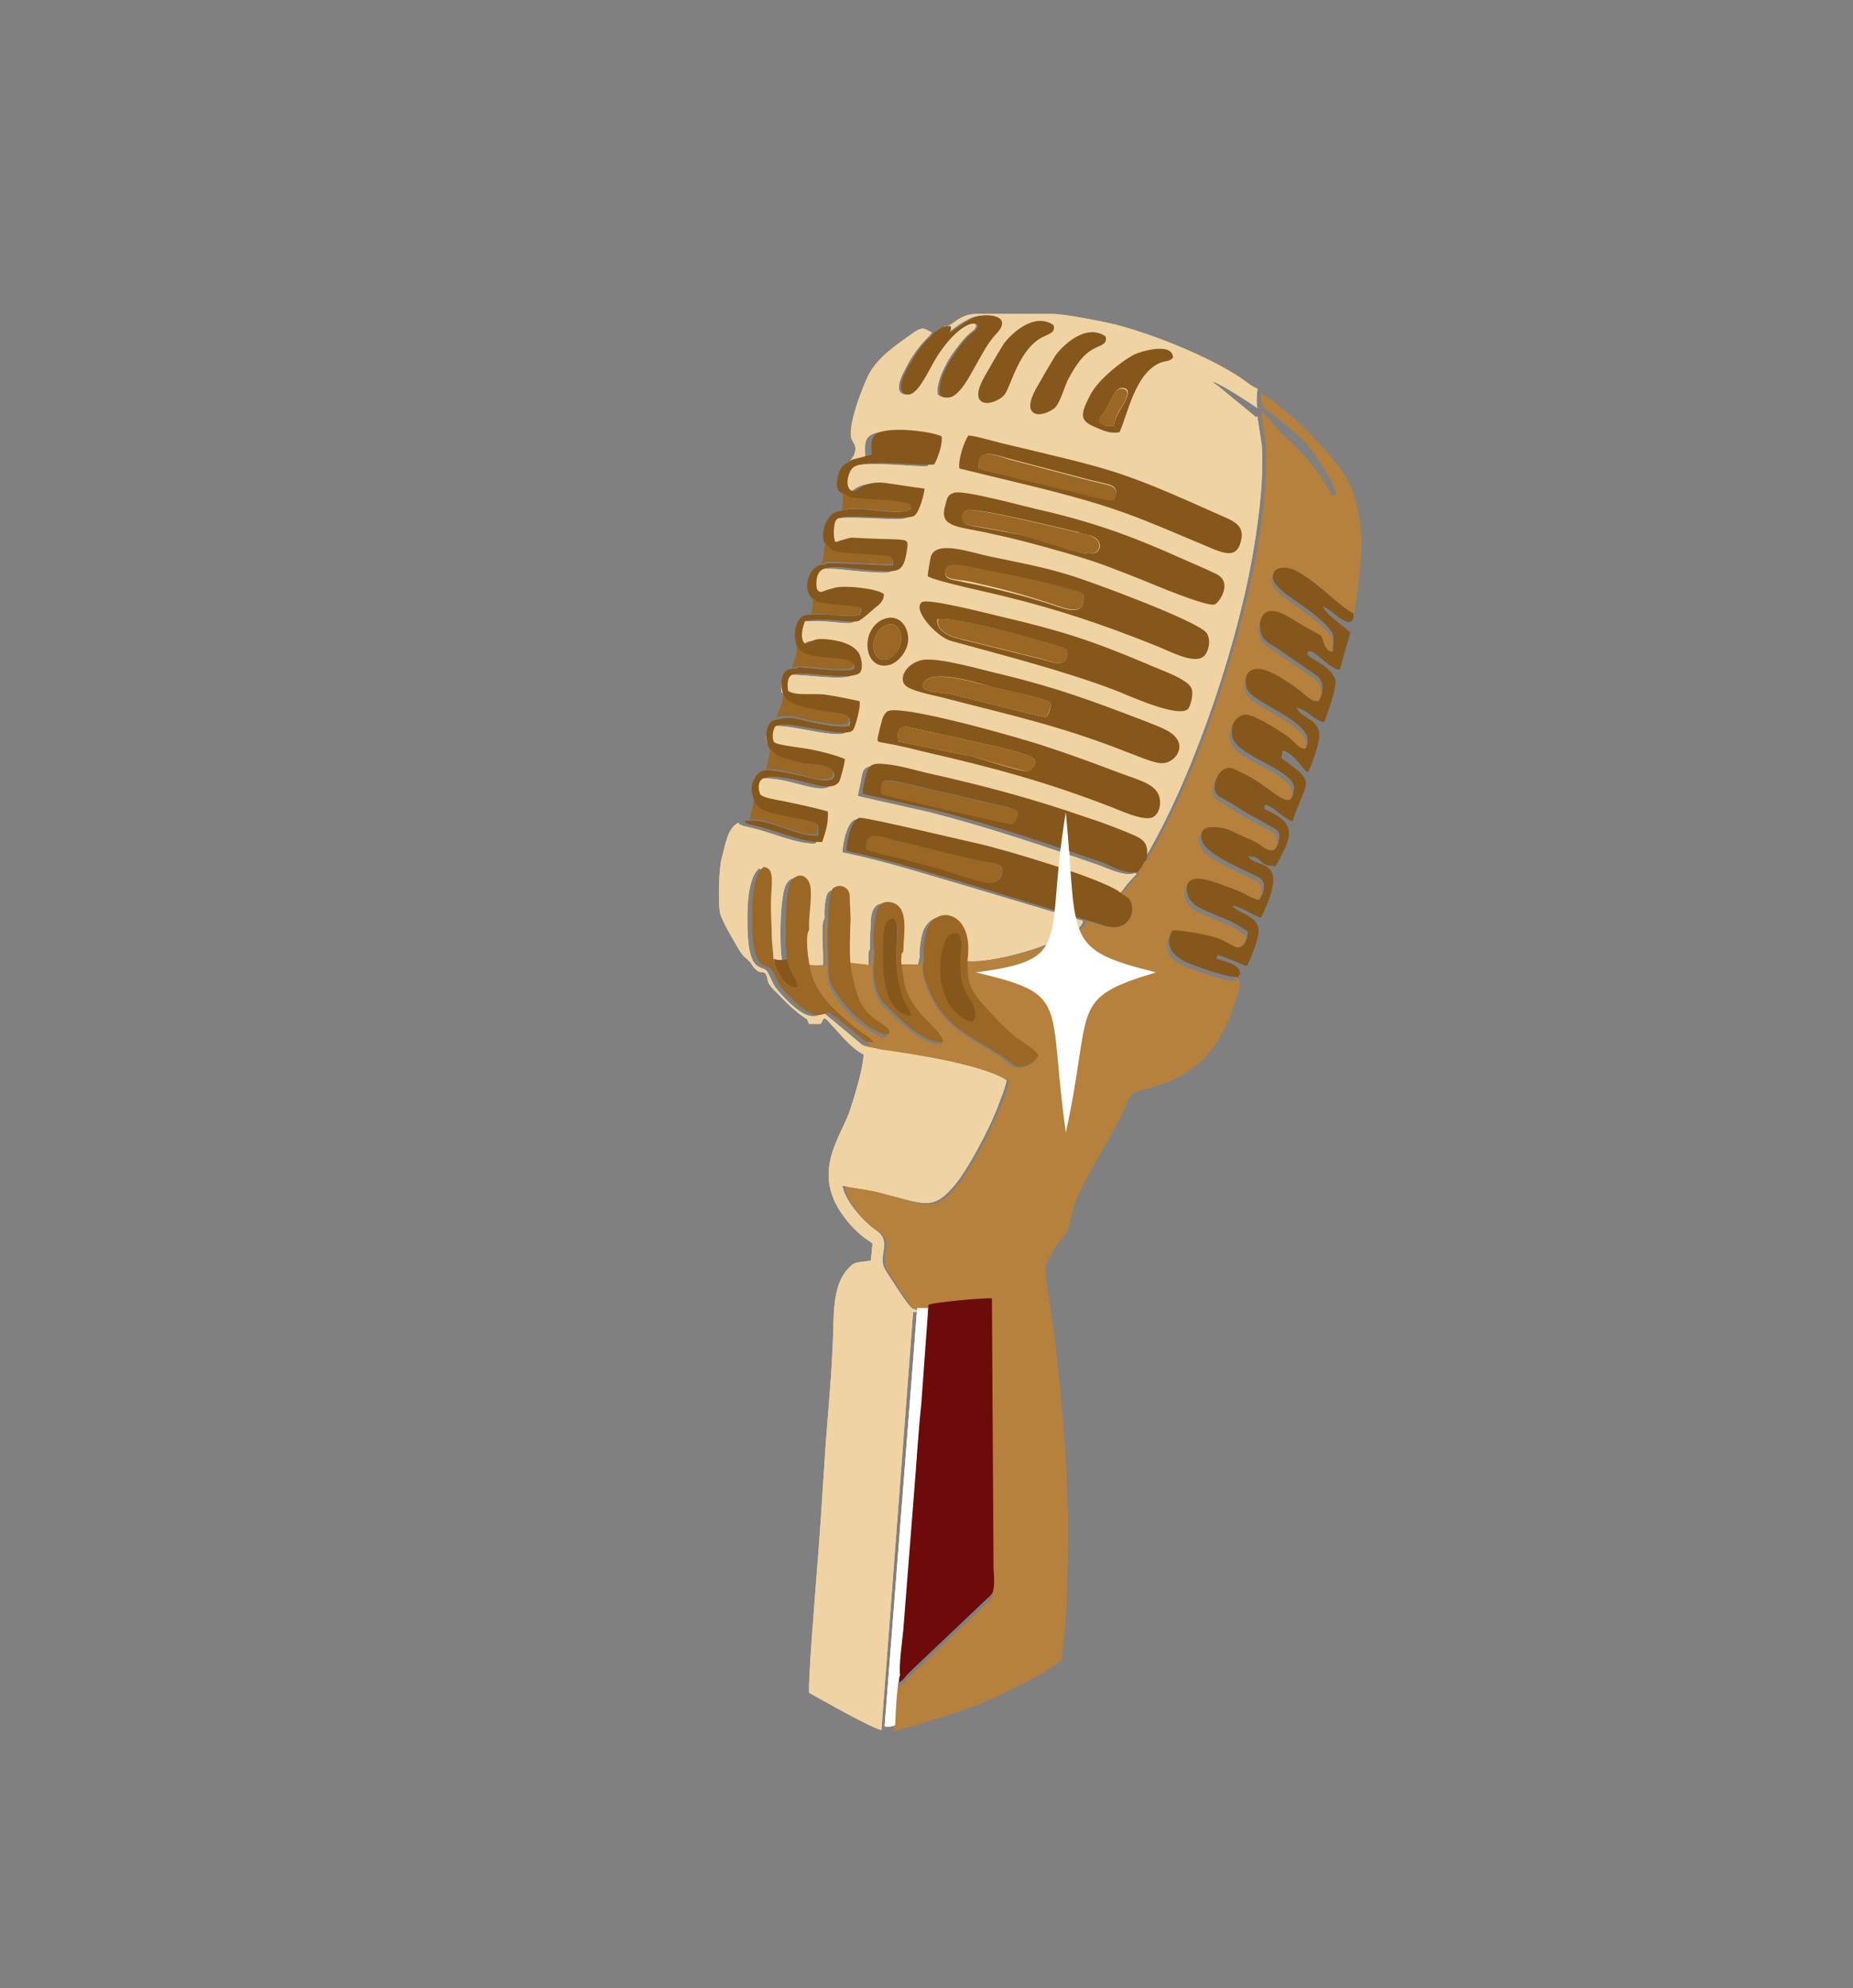 <svg width="96" height="103" viewBox="0 0 96 103" fill="none" xmlns="http://www.w3.org/2000/svg">
<rect x="0" y="0" width="96" height="103" fill="#808080" stroke="none"/>
<g clip-path="url(#clip0_1_1562)">
<g clip-path="url(#clip1_1_1562)">
<mask id="mask0_1_1562" style="mask-type:luminance" maskUnits="userSpaceOnUse" x="0" y="0" width="104" height="103">
<path d="M0 0H103.956V103H0V0Z" fill="white"/>
</mask>
<g mask="url(#mask0_1_1562)">
<path d="M48.863 16.93L49.116 16.889C49.2 17.055 49.116 17.139 49.074 17.264C49.537 16.93 49.705 16.764 50.21 16.513C50.799 16.18 52.441 16.263 51.515 17.264C51.01 17.806 50.799 18.265 50.421 18.932C50.042 19.558 49.326 21.1 48.569 20.433C48.485 19.766 49.032 18.765 49.326 18.348C49.621 17.931 49.958 17.473 50.337 17.181C51.052 16.68 49.958 16.18 48.443 18.432C47.938 19.224 47.306 20.85 46.675 20.35C46.296 20.016 47.012 18.932 47.18 18.598C47.811 17.598 48.148 17.473 48.274 17.222C47.895 17.055 47.853 16.847 47.222 17.306C46.422 17.89 45.496 18.473 44.991 19.432C44.739 19.933 43.813 22.226 44.15 22.81C44.192 22.935 44.444 23.102 44.234 23.602L44.066 23.853L44.823 23.644C44.823 23.185 44.739 22.81 45.076 22.56C45.707 22.101 47.938 22.435 48.443 22.685C48.527 23.102 48.274 23.853 48.064 24.145C47.39 24.228 44.402 23.769 43.855 24.311C43.645 24.52 43.434 25.145 43.687 25.437C44.15 25.812 44.15 24.895 45.538 25.104C46.212 25.187 46.885 25.312 47.559 25.395C47.559 25.604 47.306 26.647 47.012 26.813C46.591 27.022 44.528 26.73 43.392 26.855C43.055 26.897 42.929 26.939 42.887 27.314C42.845 27.606 42.845 27.898 42.929 28.148C43.224 28.189 43.392 27.981 43.771 27.939C44.066 27.898 44.486 27.939 44.781 27.981C46.549 28.106 46.759 27.939 46.675 28.398C46.507 29.774 46.212 29.691 45.286 29.649C43.224 29.566 41.835 28.982 41.961 30.441C42.003 31.067 42.55 30.608 42.929 30.525C43.518 30.4 45.076 30.525 45.454 30.858C45.454 31.317 45.16 31.484 44.865 31.692C44.697 31.817 44.276 32.276 44.066 32.276C43.518 32.318 42.55 32.068 41.372 32.234C41.246 32.61 41.077 33.152 41.372 33.444C41.835 33.319 41.751 33.152 42.382 33.194C43.013 33.235 43.813 33.402 44.15 33.902C44.276 34.111 44.402 34.653 44.234 34.903C43.939 35.362 41.456 34.861 40.825 34.987C40.488 35.07 40.446 35.487 40.488 35.862C40.825 36.154 41.835 35.987 42.424 36.071C43.013 36.154 43.602 36.279 44.192 36.404C44.234 36.655 43.981 37.739 43.855 37.906C43.434 38.406 40.193 37.239 39.815 37.739C39.688 37.947 39.646 38.364 39.773 38.531C39.941 38.698 41.288 38.823 41.666 38.907C42.087 38.99 43.055 39.198 43.434 39.407C43.434 39.615 43.224 40.408 43.139 40.575C42.677 41.325 41.077 40.283 39.52 40.324C38.72 40.366 39.015 41.2 39.057 41.242C39.183 41.408 39.941 41.492 40.193 41.575C40.993 41.742 41.793 41.909 42.55 42.117C42.55 42.701 42.424 43.243 42.256 43.702C41.372 43.744 40.151 43.202 39.183 42.951C38.763 42.826 38.257 42.785 38.257 42.618C37.668 42.91 37.584 43.785 37.374 44.536C37.247 45.036 37.205 46.663 37.289 47.205C37.331 47.622 38.005 48.706 38.215 49.081C38.552 49.665 38.636 49.582 38.847 49.832C38.973 49.957 39.015 50.124 39.141 50.207C39.394 50.458 39.394 50.291 39.646 50.416C39.857 50.749 39.646 50.833 40.067 51.25C40.614 51.792 40.993 52.251 41.666 52.709C41.877 52.834 41.793 52.793 41.919 53.043H42.508C42.635 52.918 42.55 52.876 42.719 52.751C42.887 52.834 43.013 53.043 43.224 53.251C43.602 53.668 44.15 54.336 44.739 54.627C44.739 55.253 44.276 56.796 44.066 57.421C43.645 58.798 42.129 60.466 43.476 62.676C43.729 63.051 43.939 63.343 44.234 63.635C44.865 64.26 44.865 64.135 45.202 64.427L45.118 65.303C44.444 65.428 44.318 65.303 43.939 65.72C43.055 66.679 43.224 68.305 43.139 69.723C43.055 71.725 42.845 73.685 42.719 75.686C42.592 77.688 42.466 79.689 42.298 81.691C42.214 82.859 41.877 86.862 41.919 87.696C42.382 87.946 45.286 89.614 45.665 89.614L47.306 67.972H47.853C47.685 67.763 47.559 67.93 47.306 67.805C47.054 67.722 46.128 66.178 45.875 65.803C45.412 65.094 46.254 64.344 45.412 63.76C44.739 63.301 43.771 62.217 43.645 61.425C43.981 61.508 44.865 61.633 45.286 61.717C47.938 62.342 48.274 62.843 49.537 61.3C50.168 60.507 51.22 58.547 51.641 57.463C51.767 57.088 52.104 56.337 52.146 55.962C50.926 55.17 47.348 54.586 45.581 54.336C45.286 54.294 45.538 54.336 45.37 54.294C45.033 54.211 44.823 54.252 44.613 54.085L42.761 52.542C42.382 52.417 42.129 53.21 40.699 51.75C39.983 51 40.151 51.083 39.773 50.374C39.52 49.874 38.678 50.708 38.72 47.497C38.72 46.704 38.804 45.453 39.31 44.995C39.983 45.12 39.688 45.995 39.688 47.205C39.688 47.664 39.73 48.081 39.73 48.539C39.73 48.998 39.857 49.457 39.815 49.79C39.983 49.874 40.278 49.874 40.53 49.832C40.362 49.04 40.404 46.538 40.699 45.87C41.035 45.203 41.709 45.412 41.751 46.204C41.793 46.913 41.666 47.664 41.666 48.289C41.666 48.831 41.582 49.373 41.709 49.915C42.087 50.041 42.256 49.999 42.635 49.999C42.677 49.498 42.55 48.373 42.635 47.83C42.635 47.789 42.635 47.747 42.677 47.664C42.719 47.538 42.719 47.58 42.719 47.538C42.677 47.247 42.761 46.329 42.929 46.204C43.308 45.912 43.855 46.204 43.813 46.663C44.023 46.913 43.855 49.165 43.897 49.874L44.991 49.999V49.54C44.991 49.415 44.991 49.29 45.076 49.165C45.033 48.831 45.118 47.997 45.118 47.622C45.16 47.163 45.328 46.704 45.917 46.83C46.885 47.038 46.507 48.456 46.549 49.373L46.507 49.957H47.559L47.643 49.582C47.601 49.29 47.727 48.414 47.853 48.164C48.443 46.913 50.252 47.372 49.916 49.79C51.262 49.915 53.746 49.206 54.924 48.623C55.345 48.414 56.06 48.122 56.102 47.705L49.958 45.87C47.938 45.287 45.749 44.578 43.645 44.161C43.645 43.744 43.897 42.451 44.36 42.451C44.823 42.451 49.873 43.619 50.463 43.785C51.936 44.161 56.776 45.578 57.786 46.287C58.038 46.329 58.123 46.162 58.375 45.829L58.628 45.537C58.628 45.537 58.67 45.537 58.67 45.495L58.88 45.287C58.796 45.161 58.922 45.245 58.754 45.245C58.249 45.412 57.407 44.995 56.944 44.828C54.082 43.827 51.094 42.826 48.148 42.076L44.444 41.242C44.486 40.95 44.613 40.449 44.655 40.157C44.739 39.74 44.949 39.657 45.496 39.699C46.17 39.74 47.054 39.991 47.727 40.157C50.715 40.866 53.24 41.492 56.102 42.493C56.776 42.743 57.407 42.951 58.038 43.202C58.796 43.493 59.301 43.619 59.133 44.661C59.301 44.619 59.301 44.453 59.511 44.119C61.995 39.782 64.225 33.027 64.983 28.231C65.235 26.688 65.488 24.645 65.362 23.019L65.151 21.642C65.151 21.476 65.025 21.684 65.109 21.642L63.384 20.225C63.299 20.141 63.215 20.1 63.131 20.016C62.963 19.891 62.963 19.933 62.836 19.766C63.257 19.891 64.73 20.85 65.151 21.142C65.067 20.975 65.109 20.35 65.151 20.141C64.857 20.016 64.604 19.808 64.309 19.599C62.626 18.473 59.806 17.347 57.912 16.847C57.281 16.68 55.176 16.263 54.503 16.263H50.589C49.873 16.263 49.495 16.68 49.2 16.847C48.99 16.972 49.116 16.889 48.948 16.889L48.863 16.93Z" fill="#F0D3A3"/>
</g>
<mask id="mask1_1_1562" style="mask-type:luminance" maskUnits="userSpaceOnUse" x="0" y="0" width="104" height="103">
<path d="M0 0H103.956V103H0V0Z" fill="white"/>
</mask>
<g mask="url(#mask1_1_1562)">
<path d="M54.587 16.847C54.629 17.222 54.377 17.264 54.124 17.389C52.862 17.973 52.399 20.016 52.062 20.433C51.852 20.725 50.968 21.142 50.757 20.6C50.547 20.141 51.094 19.391 51.262 19.099C51.515 18.64 51.767 18.223 52.02 17.806C52.357 17.306 53.577 16.138 54.587 16.847ZM57.281 17.431C57.323 17.806 57.071 17.848 56.818 17.973C56.187 18.265 55.724 18.974 55.387 19.599C55.176 20.016 55.05 20.683 54.756 21.017C54.545 21.309 53.661 21.726 53.451 21.184C53.24 20.725 53.788 19.974 53.956 19.683C54.209 19.224 54.461 18.807 54.714 18.39C55.05 17.89 56.271 16.764 57.281 17.431ZM57.996 22.393C57.533 22.518 57.155 22.31 56.776 22.143C56.018 21.809 55.934 21.517 56.523 20.392C56.902 19.641 57.996 18.765 58.712 18.39C59.133 18.14 60.732 17.723 60.774 18.515C60.564 18.724 60.438 18.682 60.185 18.765C58.796 19.266 58.417 21.476 57.996 22.393ZM49.705 24.27C49.621 23.894 49.958 22.852 50.126 22.518C50.463 22.518 51.683 22.893 52.104 22.977C57.66 24.353 57.912 24.27 63.173 26.647C63.72 26.897 64.436 27.147 64.267 27.898C64.057 28.732 63.678 28.773 62.71 28.356C58.838 26.73 57.996 26.271 53.619 25.187L49.705 24.27ZM49.453 25.521C50 25.354 52.904 26.188 53.619 26.313C56.565 26.98 58.544 27.689 61.237 28.898C61.784 29.149 62.458 29.399 63.005 29.691C63.889 30.108 63.131 31.192 62.921 31.275C62.5 31.442 59.68 30.191 59.133 29.983C57.533 29.315 57.071 29.149 55.387 28.648C54.082 28.231 52.736 27.898 51.347 27.606C49.747 27.272 48.653 27.355 48.948 26.23C49.074 25.854 49.032 25.688 49.453 25.521ZM48.064 29.858C48.064 29.691 48.19 28.94 48.232 28.773C48.485 27.939 50.252 28.565 51.22 28.773C52.609 29.065 54.04 29.315 55.345 29.732C56.481 30.066 61.995 32.109 62.5 32.735C62.71 33.027 62.668 33.444 62.5 33.777C62.121 34.57 60.606 33.736 59.764 33.36C57.155 32.318 54.798 31.567 52.062 30.858C51.262 30.692 48.611 30.149 48.064 29.858ZM61.784 35.696C61.868 35.946 61.742 36.488 61.616 36.696C61.195 37.28 58.417 35.987 57.87 35.779C55.176 34.736 52.146 33.986 49.284 33.194C48.569 32.985 47.264 31.567 47.811 31.192C48.148 30.983 51.347 31.817 51.936 31.984C54.966 32.693 56.565 33.235 59.427 34.403C59.974 34.653 60.606 34.861 61.153 35.153C61.406 35.279 61.7 35.445 61.784 35.696ZM45.917 32.026C46.591 31.817 47.054 32.443 47.054 33.11C47.054 33.736 46.549 34.319 46.086 34.444C44.697 34.861 44.486 32.485 45.917 32.026ZM47.769 34.194C48.653 34.028 50.968 34.736 51.894 34.945C54.798 35.654 56.523 36.321 59.301 37.364C59.89 37.572 60.606 37.822 60.9 38.239C61.363 38.865 60.732 39.615 60.059 39.532C59.596 39.49 58.67 39.073 58.207 38.907C54.84 37.572 52.23 37.03 48.695 36.113C48.232 35.987 47.096 35.779 46.843 35.487C46.549 35.112 46.927 34.361 47.769 34.194ZM45.959 36.863C46.549 36.446 53.325 38.364 54.166 38.656C55.471 39.073 56.692 39.49 57.912 39.949C59.091 40.408 60.143 40.575 60.143 41.534C60.143 41.909 59.974 42.242 59.68 42.326C59.133 42.493 58.081 41.951 57.66 41.784C54.166 40.449 51.557 39.74 47.938 38.907C47.264 38.74 46.549 38.573 45.875 38.448C45.412 38.364 45.454 38.448 45.623 37.697C45.707 37.322 45.707 37.072 45.959 36.863Z" fill="#F0D3A3"/>
</g>
<mask id="mask2_1_1562" style="mask-type:luminance" maskUnits="userSpaceOnUse" x="0" y="0" width="104" height="103">
<path d="M0 0H103.956V103H0V0Z" fill="white"/>
</mask>
<g mask="url(#mask2_1_1562)">
<path d="M65.404 21.017C65.488 21.142 67.087 22.31 67.677 22.977C68.055 23.436 69.108 24.895 69.234 25.646H68.981C68.939 25.562 68.897 25.521 68.897 25.479C68.139 24.145 67.466 23.436 66.372 22.435L65.446 21.392C65.32 21.476 65.362 21.392 65.362 21.559L65.572 22.935C65.698 24.561 65.446 26.605 65.193 28.148C64.394 32.902 62.205 39.699 59.722 44.036C59.511 44.369 59.511 44.536 59.343 44.578L59.301 44.619L59.217 44.745C58.964 45.203 59.049 44.995 58.922 45.203C59.091 45.203 58.964 45.12 59.049 45.245L58.838 45.453C58.838 45.453 58.796 45.453 58.796 45.495L58.544 45.787C58.291 46.121 58.207 46.287 57.954 46.246L57.996 46.287L58.375 46.538C58.838 46.996 58.628 48.373 57.239 47.997L56.271 47.705C56.271 48.122 55.513 48.414 55.092 48.623C53.914 49.206 51.431 49.915 50.084 49.79C50.084 50.624 50.126 50.958 50.463 51.583C50.757 52.084 52.062 53.418 52.567 53.794C52.904 54.044 53.619 54.419 53.746 54.753C53.661 55.044 53.24 55.295 52.778 55.336C52.483 55.336 52.062 54.961 51.809 54.753C50.252 53.71 48.737 53.293 47.938 50.958C47.643 50.082 47.853 50.082 47.811 49.623L47.727 49.999C47.474 49.957 47.054 49.957 46.675 49.999L46.717 49.415C46.633 49.54 46.591 49.665 46.591 49.874L46.759 51.041C47.138 52.709 48.695 53.335 48.779 54.127C47.811 54.169 46.549 52.918 46.128 52.501C45.749 52.126 45.454 51.917 45.286 51.208C45.033 50.166 45.328 49.707 45.202 49.165C45.118 49.248 45.118 49.415 45.118 49.54V49.999L44.023 49.874C43.981 49.206 44.15 46.955 43.939 46.663C43.897 46.955 43.981 47.455 43.981 47.83C43.939 48.956 43.855 49.874 44.15 51.041C44.402 52.126 44.697 52.584 45.496 53.126C46.254 53.627 45.959 53.794 45.707 53.752L45.118 53.46C44.865 53.293 44.655 53.126 44.444 52.959C44.023 52.626 43.687 52.209 43.35 51.75C42.887 51.083 42.845 50.874 42.845 49.915C42.845 49.54 42.803 49.123 42.803 48.748C42.803 48.373 42.845 47.956 42.845 47.58C42.803 47.622 42.845 47.58 42.803 47.705C42.803 47.747 42.803 47.789 42.761 47.872C42.677 48.414 42.803 49.54 42.761 50.041C42.382 49.999 42.214 50.082 41.835 49.957C41.751 49.415 41.793 48.873 41.793 48.331C41.54 48.748 41.751 50.124 41.877 50.499C42.172 51.625 43.055 52.417 43.855 53.126L44.486 53.627C44.781 53.835 44.991 53.96 45.118 54.169L44.739 54.127C44.907 54.252 45.16 54.252 45.496 54.336C45.665 54.377 45.412 54.336 45.707 54.377C47.474 54.627 51.052 55.17 52.273 56.004C52.23 56.421 51.936 57.171 51.767 57.505C51.347 58.589 50.294 60.549 49.663 61.341C48.401 62.926 48.064 62.425 45.412 61.758C44.949 61.633 44.066 61.55 43.771 61.466C43.897 62.3 44.865 63.385 45.538 63.802C46.38 64.385 45.538 65.136 46.002 65.845C46.254 66.22 47.18 67.763 47.432 67.847C47.685 67.93 47.811 67.805 47.98 68.013V68.389C48.022 68.347 47.98 68.389 48.022 68.264C48.064 68.055 48.022 68.055 48.064 67.888C48.316 67.805 50.968 67.555 51.347 67.555L51.431 81.441C51.431 81.858 51.557 82.65 51.304 82.9L47.306 86.695C47.18 86.82 47.054 86.904 46.927 87.07C46.801 87.237 46.717 87.321 46.549 87.446V87.112C46.38 87.362 46.296 89.531 46.296 89.698C46.717 89.531 47.264 89.447 47.727 89.281C49.074 88.864 50.631 88.405 51.852 87.779C52.778 87.321 53.493 86.987 54.293 86.487C55.092 85.945 55.008 86.111 55.05 85.402C55.092 84.819 55.176 84.276 55.219 83.693C55.471 78.23 55.261 74.977 54.672 69.598C54.545 68.514 54.335 67.43 54.209 66.345C54.082 65.386 54.166 65.636 54.503 64.886C54.714 64.385 55.092 64.219 55.261 63.802C55.471 63.385 55.513 62.801 55.682 62.342C56.355 60.674 57.575 58.923 58.249 57.422C58.544 56.796 58.417 56.671 59.175 56.462C60.438 56.129 60.858 55.962 61.784 55.336C62.836 54.586 63.594 53.251 63.973 51.917C64.183 51.25 64.394 50.874 64.015 50.624C64.141 50.958 64.099 50.708 64.015 50.833C63.257 50.791 62.247 50.374 61.616 50.166C60.943 49.915 60.101 49.457 60.606 48.414C61.111 48.373 62.584 48.706 63.005 48.831C63.215 48.915 63.846 49.248 63.973 49.29C64.352 49.332 64.52 48.789 64.52 48.456C63.468 47.789 63.846 48.039 62.71 47.538C62.121 47.288 61.321 47.038 61.363 46.246C61.363 45.37 62.668 45.87 63.173 46.037C63.51 46.162 63.804 46.287 64.141 46.413C64.436 46.538 64.772 46.788 65.109 46.83C65.32 46.496 65.53 45.912 65.109 45.662C64.52 45.328 62.373 44.536 62.163 43.785C61.953 43.118 62.416 42.993 63.005 43.077C63.51 43.16 63.804 43.327 64.183 43.493C64.604 43.702 64.857 43.785 65.235 44.036C65.488 44.202 65.951 44.536 66.119 43.827C66.246 43.202 65.951 43.118 65.53 42.91C65.193 42.743 64.857 42.534 64.478 42.326C64.141 42.159 63.762 41.867 63.468 41.7C63.089 41.45 62.71 41.408 62.836 40.783C62.921 40.408 63.215 39.949 63.594 39.991C63.762 39.991 64.478 40.366 64.688 40.491C65.867 41.158 66.877 42.409 66.919 41.033C66.961 40.074 63.846 39.365 63.72 38.364C63.636 37.739 63.846 37.364 64.309 37.239C64.73 37.113 66.161 38.031 66.54 38.323C67.129 38.74 67.171 39.032 67.55 38.99C68.392 37.656 64.73 36.696 64.52 35.862C64.352 35.32 64.52 34.861 65.067 34.861C65.698 34.861 66.751 35.612 67.213 35.946C67.677 36.279 67.845 36.571 68.224 36.529C68.476 36.196 68.56 35.57 68.181 35.237L66.077 33.777C65.698 33.527 65.32 33.402 65.235 32.902C65.109 32.359 65.32 31.817 65.867 31.859C66.414 31.901 67.213 32.526 67.634 32.735C68.56 33.235 68.35 32.943 68.518 33.569C68.602 33.819 68.729 33.944 68.981 33.986C69.023 33.068 69.15 33.11 68.602 32.568C67.508 31.442 65.867 30.817 65.867 30.066C65.867 29.482 66.666 29.607 67.045 29.774C68.139 30.316 69.276 31.609 70.033 31.984V32.151L70.076 32.026L70.118 31.901C70.286 31.15 70.538 28.815 70.538 28.189C70.538 27.064 70.202 25.437 69.697 24.645C68.813 23.394 67.634 22.143 66.498 21.226C66.077 20.892 65.698 20.6 65.235 20.308C65.362 20.225 65.32 20.85 65.404 21.017Z" fill="#B6813D"/>
</g>
<mask id="mask3_1_1562" style="mask-type:luminance" maskUnits="userSpaceOnUse" x="0" y="0" width="104" height="103">
<path d="M0 0H103.956V103H0V0Z" fill="white"/>
</mask>
<g mask="url(#mask3_1_1562)">
<path d="M48.022 68.18L47.685 72.809C47.559 74.352 47.474 75.895 47.306 77.479L46.759 84.443C46.717 84.902 46.549 86.445 46.591 86.82V87.154C46.759 87.029 46.843 86.945 46.969 86.778L47.348 86.403L51.347 82.609C51.599 82.317 51.473 81.566 51.473 81.149L51.389 67.263C51.01 67.221 48.316 67.471 48.106 67.596C48.064 67.763 48.148 67.763 48.064 67.972C48.064 68.18 48.064 68.097 48.022 68.18Z" fill="#6D0B0A"/>
</g>
<mask id="mask4_1_1562" style="mask-type:luminance" maskUnits="userSpaceOnUse" x="0" y="0" width="104" height="103">
<path d="M0 0H103.956V103H0V0Z" fill="white"/>
</mask>
<g mask="url(#mask4_1_1562)">
<path d="M64.183 50.249C64.099 49.957 63.384 49.79 63.005 49.665C63.089 49.373 63.089 49.457 63.762 49.707C64.015 49.79 64.394 49.999 64.604 50.041C64.772 49.665 65.278 48.539 65.193 48.081C65.067 47.413 63.973 47.247 63.846 46.913C64.183 46.913 64.941 47.413 65.32 47.538C66.877 44.369 65.151 45.036 64.688 44.411C64.772 44.369 64.562 44.328 64.857 44.369C65.278 44.411 65.32 44.745 65.698 44.828L66.077 44.87C66.161 44.786 66.456 44.119 66.54 43.994C67.003 43.035 66.793 42.534 65.74 42.034C65.572 41.951 65.404 41.909 65.53 41.7C65.825 41.617 66.54 42.451 66.961 42.534C67.634 40.408 68.308 40.616 66.372 39.282L66.456 38.865C67.129 39.073 67.508 39.907 67.761 39.991C67.929 39.74 68.392 38.364 68.35 38.031C68.266 37.197 67.34 37.197 67.171 36.655C67.634 36.696 68.097 37.322 68.602 37.405C68.729 37.03 69.318 35.529 69.15 35.153C68.771 34.278 67.466 34.069 67.761 33.777C68.013 33.485 68.771 34.611 69.402 34.695L69.949 32.776C69.528 32.359 68.687 31.859 68.518 31.4C68.897 31.484 70.033 32.776 70.118 31.942V31.776C69.36 31.4 68.224 30.108 67.129 29.566C66.751 29.357 65.951 29.274 65.951 29.858C65.951 30.608 67.592 31.234 68.687 32.359C69.192 32.902 69.108 32.818 69.065 33.777C68.813 33.736 68.687 33.611 68.602 33.36C68.392 32.776 68.644 33.068 67.719 32.526C67.298 32.318 66.498 31.692 65.951 31.651C65.404 31.609 65.193 32.151 65.32 32.693C65.404 33.194 65.783 33.319 66.161 33.569L68.266 35.028C68.644 35.362 68.56 35.987 68.308 36.321C67.929 36.363 67.719 36.071 67.298 35.737C66.835 35.404 65.74 34.611 65.151 34.653C64.604 34.653 64.436 35.112 64.604 35.654C64.857 36.488 68.476 37.447 67.634 38.781C67.256 38.781 67.213 38.531 66.666 38.114C66.288 37.864 64.857 36.905 64.436 37.03C63.973 37.155 63.762 37.53 63.846 38.156C64.015 39.157 67.087 39.866 67.045 40.825C67.003 42.201 65.993 40.95 64.814 40.283C64.604 40.157 63.889 39.782 63.72 39.782C63.342 39.74 63.005 40.199 62.963 40.575C62.836 41.2 63.215 41.283 63.594 41.492C63.889 41.659 64.267 41.909 64.604 42.117C64.941 42.326 65.32 42.493 65.656 42.701C66.077 42.951 66.414 42.993 66.246 43.619C66.077 44.328 65.614 43.994 65.362 43.827C64.983 43.535 64.73 43.493 64.309 43.285C63.931 43.118 63.636 42.91 63.131 42.868C62.542 42.785 62.079 42.91 62.289 43.577C62.542 44.328 64.646 45.12 65.235 45.453C65.656 45.704 65.488 46.287 65.235 46.621C64.899 46.579 64.562 46.329 64.267 46.204C63.973 46.079 63.636 45.954 63.299 45.829C62.794 45.662 61.49 45.12 61.49 46.037C61.49 46.83 62.247 47.08 62.836 47.33C63.973 47.83 63.594 47.58 64.646 48.247C64.688 48.581 64.478 49.123 64.099 49.081C63.973 49.081 63.384 48.706 63.131 48.623C62.71 48.456 61.237 48.164 60.732 48.206C60.227 49.206 61.069 49.707 61.742 49.957C62.416 50.207 63.426 50.583 64.141 50.624C64.267 50.332 64.309 50.624 64.183 50.249ZM44.15 23.811C43.981 24.019 43.645 23.978 43.476 24.478C43.35 24.812 43.266 25.437 43.602 25.521C43.939 25.812 43.981 25.812 44.444 25.854C45.118 25.896 45.875 25.896 46.549 26.021C46.927 26.063 47.18 26.021 47.18 26.438C46.212 26.772 44.528 26.146 43.602 26.48C42.761 26.438 42.424 27.856 42.803 28.231L42.845 28.273L42.887 28.315L43.14 28.565C43.434 28.773 44.15 28.773 44.613 28.773C46.044 28.898 46.38 28.69 46.254 29.315L43.434 29.19C42.592 29.149 42.887 29.274 42.55 29.274C41.877 29.357 41.54 30.608 42.13 31.025L42.214 31.067C42.382 31.234 42.382 31.234 42.677 31.275C43.308 31.4 44.318 31.4 44.655 31.526L44.571 31.859C43.771 32.068 42.803 31.734 42.087 31.859C41.624 31.817 41.372 31.984 41.246 32.443C41.119 32.818 41.203 33.36 41.372 33.611L41.414 33.652L41.498 33.736C41.961 34.153 43.14 34.069 43.855 34.236C44.023 34.278 44.276 34.319 44.276 34.528C44.276 34.778 44.276 34.57 44.234 34.653C44.023 34.861 42.34 34.653 41.835 34.611C40.951 34.528 41.54 34.653 41.077 34.653C40.404 34.611 40.362 35.654 40.656 36.112L40.825 36.321C41.456 36.988 43.602 36.947 44.023 37.197C44.066 37.364 44.023 37.489 43.981 37.614C43.602 37.739 42.508 37.53 42.13 37.447C41.498 37.322 40.993 37.072 40.32 37.28C39.562 37.239 39.562 38.615 39.983 38.865C40.32 39.198 40.278 39.24 40.741 39.365C41.077 39.449 41.372 39.532 41.666 39.615C42.172 39.74 43.518 39.657 43.182 40.324C42.803 40.616 41.919 40.283 41.498 40.199C40.951 40.074 40.404 39.949 39.773 39.907C39.352 39.907 39.141 40.157 39.015 40.533C38.847 40.95 39.015 41.2 39.099 41.575L39.352 41.867C39.983 42.368 41.877 42.451 42.382 42.743C42.424 42.951 42.424 43.118 42.382 43.285C41.54 43.452 39.815 42.409 38.931 42.534H38.594C38.594 42.701 39.099 42.743 39.52 42.868C40.446 43.118 41.709 43.66 42.592 43.619C42.761 43.16 42.929 42.618 42.887 42.034C42.13 41.825 41.33 41.659 40.53 41.492C40.278 41.45 39.52 41.325 39.394 41.158C39.352 41.117 39.057 40.283 39.857 40.241C41.372 40.157 43.013 41.2 43.476 40.491C43.56 40.324 43.771 39.532 43.771 39.324C43.434 39.157 42.466 38.907 42.003 38.823C41.624 38.74 40.278 38.615 40.109 38.448C39.983 38.281 40.025 37.864 40.151 37.656C40.53 37.155 43.771 38.323 44.192 37.822C44.318 37.656 44.613 36.571 44.528 36.321C43.939 36.196 43.35 36.071 42.761 35.987C42.172 35.904 41.161 36.071 40.825 35.779C40.783 35.404 40.783 34.987 41.161 34.903C41.793 34.778 44.276 35.279 44.571 34.82C44.739 34.57 44.613 34.028 44.486 33.819C44.15 33.319 43.35 33.152 42.719 33.11C42.087 33.068 42.172 33.235 41.709 33.36C41.414 33.068 41.582 32.526 41.709 32.151C42.887 31.984 43.855 32.234 44.402 32.193C44.613 32.151 45.033 31.734 45.202 31.609C45.454 31.359 45.791 31.234 45.791 30.775C45.412 30.483 43.855 30.316 43.266 30.441C42.887 30.525 42.34 30.942 42.298 30.358C42.214 28.857 43.602 29.482 45.623 29.566C46.549 29.607 46.843 29.691 47.012 28.315C47.054 27.856 46.885 27.981 45.118 27.898C44.823 27.898 44.402 27.856 44.108 27.856C43.729 27.898 43.56 28.106 43.266 28.064C43.182 27.814 43.182 27.522 43.224 27.23C43.266 26.897 43.392 26.813 43.729 26.772C44.865 26.688 46.927 26.939 47.348 26.73C47.643 26.563 47.895 25.521 47.895 25.312C47.222 25.229 46.507 25.104 45.875 25.02C44.486 24.853 44.444 25.729 44.023 25.354C43.771 25.062 43.981 24.395 44.192 24.228C44.739 23.727 47.727 24.145 48.401 24.061C48.569 23.769 48.863 22.977 48.779 22.602C48.274 22.351 46.044 22.059 45.412 22.477C45.076 22.727 45.16 23.06 45.16 23.561L44.15 23.811ZM56.313 47.664L57.281 47.956C58.67 48.331 58.922 46.913 58.417 46.496L58.038 46.246C58.038 46.246 57.996 46.246 57.996 46.204C57.028 45.495 52.146 44.036 50.673 43.702C50.084 43.577 45.033 42.368 44.571 42.368C44.108 42.368 43.855 43.66 43.855 44.077C45.917 44.494 48.148 45.203 50.168 45.787L56.313 47.664ZM46.38 43.535C47.432 43.785 50.337 44.536 51.136 44.661C51.473 44.703 51.894 44.703 51.936 45.036C51.978 45.412 51.725 45.704 51.389 45.745C50.926 45.787 49.2 45.161 48.611 44.995C48.022 44.828 47.39 44.661 46.759 44.494C46.212 44.369 45.16 44.161 44.907 43.994C44.781 42.91 45.749 43.368 46.38 43.535ZM58.964 45.161C59.091 44.911 59.007 45.161 59.259 44.703L59.343 44.578L59.385 44.536C59.596 43.535 59.091 43.41 58.291 43.077C57.66 42.826 57.028 42.576 56.355 42.368C53.493 41.367 50.968 40.7 47.98 40.032C47.306 39.866 46.422 39.615 45.749 39.574C45.244 39.532 45.033 39.615 44.907 40.032C44.823 40.324 44.697 40.825 44.697 41.117L48.401 41.951C51.347 42.701 54.293 43.702 57.197 44.703C57.618 44.911 58.459 45.328 58.964 45.161ZM52.693 42.034C52.82 42.284 52.609 42.534 52.483 42.66C52.315 42.743 45.707 41.117 45.665 41.117C45.623 40.95 45.623 40.783 45.665 40.616C45.749 40.241 46.465 40.491 47.096 40.616L52.273 41.825C52.525 41.951 52.567 41.867 52.693 42.034ZM45.959 36.863C45.707 37.072 45.707 37.322 45.581 37.739C45.412 38.489 45.37 38.406 45.833 38.489C46.549 38.615 47.222 38.781 47.895 38.948C51.515 39.782 54.166 40.491 57.618 41.825C58.038 41.992 59.133 42.493 59.638 42.368C59.932 42.284 60.101 41.951 60.101 41.575C60.101 40.616 59.049 40.449 57.87 39.991C56.65 39.532 55.429 39.073 54.124 38.656C53.325 38.364 46.549 36.404 45.959 36.863ZM46.549 38.406C46.507 37.947 46.465 37.656 46.969 37.656L49.873 38.281C50.505 38.448 53.24 38.99 53.535 39.282C53.746 39.49 53.535 39.907 53.198 39.949C52.904 39.991 50.842 39.324 50.421 39.198L46.549 38.406ZM48.064 29.858C48.611 30.149 51.262 30.692 52.062 30.9C54.798 31.567 57.155 32.359 59.764 33.402C60.648 33.736 62.121 34.611 62.5 33.819C62.668 33.527 62.71 33.068 62.5 32.776C61.995 32.151 56.481 30.108 55.345 29.774C53.998 29.357 52.609 29.107 51.22 28.815C50.252 28.607 48.527 27.981 48.232 28.815C48.19 28.94 48.064 29.691 48.064 29.858ZM48.99 29.816C48.779 28.94 50.21 29.399 50.631 29.482C52.399 29.816 53.703 30.066 55.471 30.566C55.85 30.692 56.187 30.608 56.145 31.067C56.102 31.942 55.092 31.526 54.587 31.359C53.325 30.942 52.188 30.65 50.884 30.358C50.547 30.274 50.252 30.233 49.873 30.149C49.621 30.066 49.074 30.066 48.99 29.816ZM49.705 24.27L53.661 25.229C57.996 26.313 58.88 26.772 62.752 28.398C63.72 28.815 64.141 28.773 64.309 27.939C64.478 27.147 63.762 26.939 63.215 26.688C57.912 24.311 57.702 24.353 52.146 23.019C51.725 22.935 50.505 22.56 50.168 22.56C49.958 22.852 49.621 23.853 49.705 24.27ZM50.715 24.27C50.589 23.102 51.641 23.602 52.315 23.769L56.439 24.853C57.533 25.145 58.081 25.062 57.702 25.896C57.155 25.896 56.439 25.646 55.892 25.521L52.399 24.687C52.062 24.603 50.884 24.353 50.715 24.27ZM47.769 34.194C46.969 34.361 46.549 35.112 46.885 35.487C47.138 35.779 48.232 35.987 48.737 36.112C52.273 37.03 54.84 37.572 58.249 38.907C58.712 39.073 59.638 39.49 60.101 39.532C60.774 39.615 61.406 38.823 60.943 38.239C60.648 37.822 59.932 37.614 59.343 37.364C56.608 36.321 54.84 35.654 51.936 34.945C50.968 34.736 48.653 34.028 47.769 34.194ZM54.209 37.155C53.746 37.113 50.21 36.154 49.2 35.946C48.485 35.821 47.559 35.862 47.853 35.362C48.274 34.653 50.463 35.32 51.178 35.529C51.894 35.737 53.998 36.112 54.419 36.404C54.461 36.738 54.335 36.947 54.209 37.155ZM49.453 25.521C49.032 25.646 49.074 25.854 48.948 26.271C48.653 27.355 49.747 27.272 51.347 27.647C52.736 27.939 54.082 28.315 55.387 28.69C57.071 29.19 57.533 29.399 59.133 30.024C59.638 30.233 62.5 31.442 62.921 31.317C63.173 31.234 63.889 30.149 63.005 29.732C62.416 29.441 61.784 29.19 61.237 28.94C58.544 27.731 56.565 27.022 53.619 26.355C52.904 26.188 50 25.395 49.453 25.521ZM56.734 27.856C57.028 28.064 57.071 28.398 56.818 28.607C56.439 28.857 55.303 28.44 54.924 28.315C54.335 28.148 53.746 27.939 53.114 27.773C52.315 27.564 50.168 27.23 50.126 27.189C49.789 27.064 49.747 26.605 50.042 26.438C50.421 26.23 54.924 27.355 55.85 27.564C56.145 27.689 56.481 27.689 56.734 27.856ZM47.769 31.192C47.222 31.567 48.527 32.985 49.242 33.194C52.104 33.986 55.092 34.736 57.828 35.779C58.375 35.987 61.153 37.28 61.574 36.696C61.7 36.488 61.826 35.987 61.742 35.696C61.658 35.445 61.363 35.279 61.069 35.112C60.522 34.82 59.89 34.611 59.343 34.361C56.481 33.152 54.882 32.651 51.852 31.942C51.304 31.817 48.106 30.983 47.769 31.192ZM48.569 32.068C49.537 31.984 52.525 32.818 53.703 33.152C54.082 33.277 54.966 33.485 55.261 33.652C55.387 34.736 54.503 34.278 53.788 34.111L49.916 33.152C49.326 33.027 48.443 32.735 48.569 32.068Z" fill="#85571B"/>
</g>
<mask id="mask5_1_1562" style="mask-type:luminance" maskUnits="userSpaceOnUse" x="0" y="0" width="104" height="103">
<path d="M0 0H103.956V103H0V0Z" fill="white"/>
</mask>
<g mask="url(#mask5_1_1562)">
<path d="M44.865 53.96L45.244 54.002C45.16 53.794 44.907 53.668 44.613 53.46C44.402 53.293 44.192 53.168 43.981 52.959C43.182 52.292 42.298 51.5 42.003 50.332C41.919 49.957 41.666 48.581 41.919 48.164C41.877 47.538 42.045 46.788 42.003 46.079C41.961 45.328 41.288 45.078 40.951 45.745C40.656 46.371 40.656 48.915 40.783 49.707C40.825 49.999 40.909 50.249 41.035 50.458C41.161 50.708 41.33 50.874 41.288 51.166C40.741 51.291 40.193 50.249 40.067 49.707C40.067 49.332 39.983 48.873 39.983 48.456C39.983 47.997 39.941 47.58 39.941 47.121C39.899 45.912 40.236 44.995 39.562 44.911C39.015 45.37 38.973 46.621 38.973 47.413C38.931 50.624 39.773 49.79 40.025 50.291C40.404 51 40.236 50.916 40.951 51.667C42.382 53.126 42.677 52.376 43.013 52.459L44.865 53.96Z" fill="#9A6724"/>
</g>
<mask id="mask6_1_1562" style="mask-type:luminance" maskUnits="userSpaceOnUse" x="0" y="0" width="104" height="103">
<path d="M0 0H103.956V103H0V0Z" fill="white"/>
</mask>
<g mask="url(#mask6_1_1562)">
<path d="M45.833 89.406C45.917 89.489 45.833 89.447 45.959 89.447H46.086C46.212 89.447 46.296 89.406 46.38 89.364C46.38 89.197 46.465 87.07 46.633 86.778C46.549 86.403 46.759 84.86 46.801 84.402L47.348 77.438C47.475 75.895 47.559 74.352 47.727 72.767L48.064 68.138V67.763H47.517L45.833 89.406Z" fill="white"/>
</g>
<mask id="mask7_1_1562" style="mask-type:luminance" maskUnits="userSpaceOnUse" x="0" y="0" width="104" height="103">
<path d="M0 0H103.956V103H0V0Z" fill="white"/>
</mask>
<g mask="url(#mask7_1_1562)">
<path d="M47.853 49.54C47.895 50.041 47.685 49.999 47.98 50.874C48.779 53.21 50.294 53.627 51.852 54.669C52.146 54.836 52.525 55.253 52.82 55.253C53.24 55.253 53.703 54.961 53.788 54.669C53.619 54.336 52.904 53.96 52.609 53.71C52.104 53.335 50.842 52 50.505 51.5C50.126 50.916 50.126 50.541 50.126 49.707C50.463 47.288 48.611 46.83 48.064 48.081C47.938 48.331 47.811 49.248 47.853 49.54ZM49.747 49.832C49.747 51.041 49.916 51.166 50.379 52C50.505 52.251 50.715 53.085 50.168 52.876C49.916 52.793 49.495 52.459 49.368 52.292C48.695 51.5 48.527 50.041 48.906 48.956C49.032 48.539 49.116 48.289 49.663 48.373C49.916 48.748 49.747 49.206 49.747 49.832Z" fill="#9A6724"/>
</g>
<mask id="mask8_1_1562" style="mask-type:luminance" maskUnits="userSpaceOnUse" x="0" y="0" width="104" height="103">
<path d="M0 0H103.956V103H0V0Z" fill="white"/>
</mask>
<g mask="url(#mask8_1_1562)">
<path d="M48.863 16.93L48.401 17.222C48.274 17.473 47.895 17.598 47.306 18.598C47.096 18.932 46.422 19.974 46.801 20.35C47.432 20.85 48.064 19.224 48.569 18.432C50.042 16.18 51.136 16.68 50.463 17.181C50.084 17.473 49.705 17.931 49.453 18.348C49.158 18.765 48.569 19.724 48.695 20.433C49.453 21.1 50.168 19.599 50.547 18.932C50.926 18.265 51.178 17.764 51.641 17.264C52.567 16.263 50.926 16.18 50.337 16.513C49.831 16.805 49.621 16.972 49.2 17.264C49.2 17.139 49.326 17.055 49.242 16.889L48.863 16.93Z" fill="#85571B"/>
</g>
<mask id="mask9_1_1562" style="mask-type:luminance" maskUnits="userSpaceOnUse" x="0" y="0" width="104" height="103">
<path d="M0 0H103.956V103H0V0Z" fill="white"/>
</mask>
<g mask="url(#mask9_1_1562)">
<path d="M42.929 47.413C42.929 47.789 42.887 48.164 42.887 48.581C42.887 48.956 42.929 49.373 42.929 49.749C42.929 50.708 42.971 50.958 43.434 51.583C43.771 52.042 44.108 52.459 44.528 52.793C44.739 52.959 44.949 53.168 45.202 53.293L45.791 53.585C46.044 53.627 46.38 53.46 45.581 52.959C44.781 52.459 44.486 51.959 44.234 50.874C43.939 49.707 44.023 48.789 44.066 47.664C44.066 47.288 44.023 46.788 44.023 46.496C44.066 45.995 43.518 45.704 43.139 46.037C43.013 46.204 42.887 47.121 42.929 47.413Z" fill="#9A6724"/>
</g>
<mask id="mask10_1_1562" style="mask-type:luminance" maskUnits="userSpaceOnUse" x="0" y="0" width="104" height="103">
<path d="M0 0H103.956V103H0V0Z" fill="white"/>
</mask>
<g mask="url(#mask10_1_1562)">
<path d="M57.996 22.393C58.417 21.517 58.796 19.266 60.185 18.765C60.48 18.682 60.606 18.724 60.774 18.515C60.732 17.723 59.133 18.181 58.712 18.39C58.038 18.765 56.944 19.641 56.523 20.392C55.892 21.559 55.976 21.809 56.776 22.143C57.155 22.31 57.533 22.477 57.996 22.393ZM57.702 22.059C57.028 22.101 57.155 21.976 56.986 21.851C56.986 21.476 57.071 21.559 57.239 21.309C57.618 20.725 57.744 20.016 58.207 20.1C58.67 20.141 58.291 20.808 58.165 21.017C57.912 21.434 57.828 21.517 57.702 22.059Z" fill="#85571B"/>
</g>
<mask id="mask11_1_1562" style="mask-type:luminance" maskUnits="userSpaceOnUse" x="0" y="0" width="104" height="103">
<path d="M0 0H103.956V103H0V0Z" fill="white"/>
</mask>
<g mask="url(#mask11_1_1562)">
<path d="M45.286 49.04C45.412 49.582 45.118 50.041 45.37 51.083C45.538 51.792 45.833 52 46.212 52.376C46.633 52.793 47.853 54.044 48.863 54.002C48.779 53.21 47.222 52.626 46.843 50.916L46.675 49.749C46.675 49.54 46.675 49.415 46.801 49.29C46.801 48.373 47.138 46.955 46.17 46.746C45.581 46.621 45.412 47.08 45.37 47.538C45.286 47.914 45.202 48.706 45.286 49.04ZM47.18 52.626C45.875 52.459 45.749 50.708 45.749 49.457C45.749 48.956 45.707 47.872 46.044 47.664C46.927 47.205 46.17 49.29 46.591 51.083C46.633 51.333 46.717 51.667 46.843 51.875C47.012 52.209 47.18 52.251 47.18 52.626ZM44.865 43.994C45.118 44.161 46.212 44.369 46.717 44.494C47.348 44.661 47.98 44.828 48.569 44.995C49.2 45.161 50.926 45.787 51.347 45.745C51.641 45.704 51.936 45.412 51.894 45.036C51.852 44.703 51.431 44.703 51.094 44.661C50.294 44.536 47.39 43.744 46.338 43.535C45.749 43.368 44.781 42.91 44.865 43.994ZM54.587 31.317C55.092 31.484 56.145 31.942 56.145 31.025C56.145 30.566 55.85 30.65 55.471 30.525C53.703 30.024 52.399 29.774 50.631 29.441C50.168 29.357 48.737 28.898 48.99 29.774C49.074 30.024 49.621 30.024 49.873 30.066C50.21 30.108 50.547 30.191 50.884 30.274C52.188 30.566 53.325 30.9 54.587 31.317ZM50 26.438C49.747 26.605 49.747 27.064 50.084 27.189C50.126 27.189 52.23 27.522 53.072 27.773C53.703 27.939 54.293 28.148 54.882 28.315C55.261 28.44 56.397 28.857 56.776 28.607C57.028 28.44 57.028 28.064 56.692 27.856C56.439 27.689 56.145 27.647 55.766 27.564C54.84 27.355 50.337 26.23 50 26.438Z" fill="#9A6724"/>
</g>
<mask id="mask12_1_1562" style="mask-type:luminance" maskUnits="userSpaceOnUse" x="0" y="0" width="104" height="103">
<path d="M0 0H103.956V103H0V0Z" fill="white"/>
</mask>
<g mask="url(#mask12_1_1562)">
<path d="M57.281 17.431C56.271 16.722 55.05 17.89 54.672 18.432C54.419 18.849 54.166 19.266 53.914 19.724C53.746 20.016 53.24 20.767 53.409 21.226C53.661 21.726 54.503 21.309 54.714 21.059C54.966 20.725 55.135 20.058 55.345 19.641C55.682 19.015 56.102 18.306 56.776 18.015C57.113 17.848 57.365 17.806 57.281 17.431ZM54.587 16.847C53.577 16.138 52.357 17.306 51.978 17.848C51.725 18.265 51.473 18.682 51.22 19.14C51.052 19.432 50.547 20.183 50.715 20.642C50.968 21.142 51.81 20.725 52.02 20.475C52.357 20.1 52.778 18.015 54.082 17.431C54.419 17.264 54.672 17.222 54.587 16.847Z" fill="#85571B"/>
</g>
<mask id="mask13_1_1562" style="mask-type:luminance" maskUnits="userSpaceOnUse" x="0" y="0" width="104" height="103">
<path d="M0 0H103.956V103H0V0Z" fill="white"/>
</mask>
<g mask="url(#mask13_1_1562)">
<path d="M55.303 33.652C54.966 33.485 54.124 33.277 53.746 33.152C52.567 32.818 49.579 31.984 48.611 32.068C48.443 32.735 49.368 33.027 50 33.152L53.872 34.111C54.503 34.278 55.429 34.736 55.303 33.652ZM50.715 24.27C50.884 24.395 52.104 24.603 52.399 24.728L55.892 25.562C56.439 25.687 57.155 25.938 57.702 25.938C58.081 25.104 57.533 25.187 56.439 24.895L52.315 23.811C51.641 23.602 50.547 23.102 50.715 24.27ZM46.549 38.406L50.421 39.198C50.842 39.324 52.946 39.949 53.198 39.949C53.535 39.907 53.746 39.532 53.535 39.282C53.24 38.99 50.505 38.448 49.873 38.281L46.969 37.656C46.465 37.614 46.507 37.906 46.549 38.406ZM52.273 41.867L47.096 40.658C46.465 40.533 45.791 40.283 45.665 40.658C45.623 40.825 45.623 41.033 45.665 41.158C45.665 41.158 52.315 42.785 52.483 42.701C52.609 42.534 52.778 42.326 52.693 42.076C52.567 41.867 52.525 41.951 52.273 41.867ZM54.209 37.155C54.293 36.947 54.461 36.738 54.419 36.404C53.998 36.112 51.894 35.696 51.178 35.529C50.463 35.362 48.316 34.653 47.853 35.362C47.559 35.862 48.485 35.821 49.2 35.946C50.21 36.154 53.746 37.113 54.209 37.155Z" fill="#9A6724"/>
</g>
<mask id="mask14_1_1562" style="mask-type:luminance" maskUnits="userSpaceOnUse" x="0" y="0" width="104" height="103">
<path d="M0 0H103.956V103H0V0Z" fill="white"/>
</mask>
<g mask="url(#mask14_1_1562)">
<path d="M49.747 49.832C49.747 49.206 49.916 48.748 49.663 48.373C49.116 48.289 49.032 48.581 48.906 48.956C48.527 49.999 48.695 51.458 49.368 52.292C49.495 52.459 49.916 52.793 50.168 52.876C50.715 53.085 50.505 52.251 50.379 52C49.916 51.208 49.747 51.041 49.747 49.832ZM47.18 52.626C47.138 52.251 47.012 52.209 46.843 51.875C46.717 51.667 46.675 51.333 46.591 51.083C46.128 49.29 46.885 47.246 46.044 47.664C45.707 47.83 45.749 48.956 45.749 49.457C45.749 50.708 45.875 52.459 47.18 52.626Z" fill="#85571B"/>
</g>
<mask id="mask15_1_1562" style="mask-type:luminance" maskUnits="userSpaceOnUse" x="0" y="0" width="104" height="103">
<path d="M0 0H103.956V103H0V0Z" fill="white"/>
</mask>
<g mask="url(#mask15_1_1562)">
<path d="M39.688 39.824C40.32 39.866 40.825 39.949 41.414 40.116C41.877 40.241 42.719 40.533 43.097 40.241C43.434 39.532 42.087 39.615 41.582 39.532L40.656 39.282C40.193 39.157 40.236 39.073 39.899 38.781C39.941 39.032 39.773 39.49 39.688 39.824ZM40.236 37.155C40.909 36.947 41.372 37.197 42.045 37.322C42.466 37.405 43.56 37.614 43.897 37.489C43.939 37.364 43.981 37.239 43.939 37.072C43.56 36.822 41.372 36.863 40.741 36.196L40.572 35.987C40.614 36.238 40.32 36.947 40.236 37.155ZM38.847 42.451C39.773 42.326 41.498 43.368 42.298 43.202C42.34 43.035 42.382 42.868 42.298 42.66C41.793 42.368 39.857 42.284 39.267 41.784L39.015 41.492C39.057 41.7 38.889 42.284 38.847 42.451Z" fill="#9A6724"/>
</g>
<mask id="mask16_1_1562" style="mask-type:luminance" maskUnits="userSpaceOnUse" x="0" y="0" width="104" height="103">
<path d="M0 0H103.956V103H0V0Z" fill="white"/>
</mask>
<g mask="url(#mask16_1_1562)">
<path d="M45.917 32.026C44.486 32.443 44.697 34.82 46.086 34.444C46.549 34.319 47.054 33.694 47.054 33.11C47.054 32.443 46.591 31.859 45.917 32.026ZM46.002 32.359C46.507 32.234 46.717 32.735 46.675 33.194C46.633 33.611 46.338 34.028 45.959 34.153C44.991 34.403 45.033 32.61 46.002 32.359Z" fill="#85571B"/>
</g>
<mask id="mask17_1_1562" style="mask-type:luminance" maskUnits="userSpaceOnUse" x="0" y="0" width="104" height="103">
<path d="M0 0H103.956V103H0V0Z" fill="white"/>
</mask>
<g mask="url(#mask17_1_1562)">
<path d="M46.002 32.359C45.033 32.61 44.991 34.403 45.959 34.153C46.338 34.069 46.633 33.611 46.675 33.194C46.717 32.735 46.507 32.234 46.002 32.359ZM43.645 26.438C44.613 26.105 46.296 26.73 47.222 26.396C47.264 26.021 46.969 26.063 46.591 25.979C45.917 25.896 45.16 25.854 44.486 25.813C43.981 25.771 43.981 25.771 43.645 25.479C43.729 25.729 43.645 26.105 43.645 26.438ZM40.993 34.57C41.456 34.611 40.825 34.486 41.751 34.528C42.256 34.57 43.939 34.778 44.15 34.57C44.234 34.486 44.234 34.695 44.192 34.444C44.192 34.236 43.939 34.194 43.771 34.153C43.055 34.028 41.877 34.111 41.414 33.652L41.33 33.569L41.288 33.527C41.33 33.819 41.119 34.361 41.077 34.444C41.077 34.528 41.035 34.57 40.993 34.57ZM42.508 29.19C42.845 29.19 42.55 29.065 43.392 29.107L46.212 29.232C46.338 28.648 46.002 28.815 44.571 28.69C44.15 28.648 43.434 28.648 43.097 28.481L42.845 28.231L42.803 28.189C42.803 28.189 42.803 28.148 42.761 28.148L42.635 29.023C42.592 29.149 42.635 29.107 42.508 29.19ZM57.702 22.059C57.828 21.517 57.87 21.434 58.123 21.059C58.291 20.808 58.628 20.183 58.165 20.141C57.702 20.058 57.618 20.767 57.197 21.351C57.028 21.601 56.944 21.517 56.944 21.893C57.155 22.018 57.028 22.101 57.702 22.059ZM42.045 31.817C42.761 31.692 43.729 32.026 44.528 31.817L44.613 31.484C44.276 31.359 43.266 31.359 42.635 31.234C42.34 31.192 42.34 31.192 42.172 31.025L42.087 30.983C42.172 31.234 42.087 31.567 42.045 31.817Z" fill="#9A6724"/>
</g>
<mask id="mask18_1_1562" style="mask-type:luminance" maskUnits="userSpaceOnUse" x="0" y="0" width="104" height="103">
<path d="M0 0H103.956V103H0V0Z" fill="white"/>
</mask>
<g mask="url(#mask18_1_1562)">
<path d="M40.783 49.707C40.53 49.749 40.236 49.749 40.067 49.665C40.193 50.207 40.741 51.291 41.288 51.125C41.33 50.874 41.161 50.666 41.035 50.416C40.909 50.249 40.825 49.999 40.783 49.707Z" fill="#85571B"/>
</g>
<mask id="mask19_1_1562" style="mask-type:luminance" maskUnits="userSpaceOnUse" x="0" y="0" width="104" height="103">
<path d="M0 0H103.956V103H0V0Z" fill="white"/>
</mask>
<g mask="url(#mask19_1_1562)">
<path d="M55.219 42.076C55.85 48.706 55.008 49.165 59.89 50.374C55.303 51.75 56.65 52.126 55.219 58.672C54.251 51.834 55.513 51.542 50.547 50.374C55.724 49.707 54.082 48.831 55.219 42.076Z" fill="white"/>
</g>
<mask id="mask20_1_1562" style="mask-type:luminance" maskUnits="userSpaceOnUse" x="0" y="0" width="104" height="103">
<path d="M0 0H103.956V103H0V0Z" fill="white"/>
</mask>
<g mask="url(#mask20_1_1562)">
<path d="M48.863 16.93L49.116 16.889C49.2 17.055 49.116 17.139 49.074 17.264C49.537 16.93 49.705 16.764 50.21 16.513C50.799 16.18 52.441 16.263 51.515 17.264C51.01 17.806 50.799 18.265 50.421 18.932C50.042 19.558 49.326 21.1 48.569 20.433C48.485 19.766 49.032 18.765 49.326 18.348C49.621 17.931 49.958 17.473 50.337 17.181C51.052 16.68 49.958 16.18 48.443 18.432C47.938 19.224 47.306 20.85 46.675 20.35C46.296 20.016 47.012 18.932 47.18 18.598C47.811 17.598 48.148 17.473 48.274 17.222C47.895 17.055 47.853 16.847 47.222 17.306C46.422 17.89 45.496 18.473 44.991 19.432C44.739 19.933 43.813 22.226 44.15 22.81C44.192 22.935 44.444 23.102 44.234 23.602L44.066 23.853L44.823 23.644C44.823 23.185 44.739 22.81 45.076 22.56C45.707 22.101 47.938 22.435 48.443 22.685C48.527 23.102 48.274 23.853 48.064 24.145C47.39 24.228 44.402 23.769 43.855 24.311C43.645 24.52 43.434 25.145 43.687 25.437C44.15 25.812 44.15 24.895 45.538 25.104C46.212 25.187 46.885 25.312 47.559 25.395C47.559 25.604 47.306 26.647 47.012 26.813C46.591 27.022 44.528 26.73 43.392 26.855C43.055 26.897 42.929 26.939 42.887 27.314C42.845 27.606 42.845 27.898 42.929 28.148C43.224 28.189 43.392 27.981 43.771 27.939C44.066 27.898 44.486 27.939 44.781 27.981C46.549 28.106 46.759 27.939 46.675 28.398C46.507 29.774 46.212 29.691 45.286 29.649C43.224 29.566 41.835 28.982 41.961 30.441C42.003 31.067 42.55 30.608 42.929 30.525C43.518 30.4 45.076 30.525 45.454 30.858C45.454 31.317 45.16 31.484 44.865 31.692C44.697 31.817 44.276 32.276 44.066 32.276C43.518 32.318 42.55 32.068 41.372 32.234C41.246 32.61 41.077 33.152 41.372 33.444C41.835 33.319 41.751 33.152 42.382 33.194C43.013 33.235 43.813 33.402 44.15 33.902C44.276 34.111 44.402 34.653 44.234 34.903C43.939 35.362 41.456 34.861 40.825 34.987C40.488 35.07 40.446 35.487 40.488 35.862C40.825 36.154 41.835 35.987 42.424 36.071C43.013 36.154 43.602 36.279 44.192 36.404C44.234 36.655 43.981 37.739 43.855 37.906C43.434 38.406 40.193 37.239 39.815 37.739C39.688 37.947 39.646 38.364 39.773 38.531C39.941 38.698 41.288 38.823 41.666 38.907C42.087 38.99 43.055 39.198 43.434 39.407C43.434 39.615 43.224 40.408 43.139 40.575C42.677 41.325 41.077 40.283 39.52 40.324C38.72 40.366 39.015 41.2 39.057 41.242C39.183 41.408 39.941 41.492 40.193 41.575C40.993 41.742 41.793 41.909 42.55 42.117C42.55 42.701 42.424 43.243 42.256 43.702C41.372 43.744 40.151 43.202 39.183 42.951C38.763 42.826 38.257 42.785 38.257 42.618C37.668 42.91 37.584 43.785 37.374 44.536C37.247 45.036 37.205 46.663 37.289 47.205C37.331 47.622 38.005 48.706 38.215 49.081C38.552 49.665 38.636 49.582 38.847 49.832C38.973 49.957 39.015 50.124 39.141 50.207C39.394 50.458 39.394 50.291 39.646 50.416C39.857 50.749 39.646 50.833 40.067 51.25C40.614 51.792 40.993 52.251 41.666 52.709C41.877 52.834 41.793 52.793 41.919 53.043H42.508C42.635 52.918 42.55 52.876 42.719 52.751C42.887 52.834 43.013 53.043 43.224 53.251C43.602 53.668 44.15 54.336 44.739 54.627C44.739 55.253 44.276 56.796 44.066 57.421C43.645 58.798 42.129 60.466 43.476 62.676C43.729 63.051 43.939 63.343 44.234 63.635C44.865 64.26 44.865 64.135 45.202 64.427L45.118 65.303C44.444 65.428 44.318 65.303 43.939 65.72C43.055 66.679 43.224 68.305 43.139 69.723C43.055 71.725 42.845 73.685 42.719 75.686C42.592 77.688 42.466 79.689 42.298 81.691C42.214 82.859 41.877 86.862 41.919 87.696C42.382 87.946 45.286 89.614 45.665 89.614L47.306 67.972H47.853C47.685 67.763 47.559 67.93 47.306 67.805C47.054 67.722 46.128 66.178 45.875 65.803C45.412 65.094 46.254 64.344 45.412 63.76C44.739 63.301 43.771 62.217 43.645 61.425C43.981 61.508 44.865 61.633 45.286 61.717C47.938 62.342 48.274 62.843 49.537 61.3C50.168 60.507 51.22 58.547 51.641 57.463C51.767 57.088 52.104 56.337 52.146 55.962C50.926 55.17 47.348 54.586 45.581 54.336C45.286 54.294 45.538 54.336 45.37 54.294C45.033 54.211 44.823 54.252 44.613 54.085L42.761 52.542C42.382 52.417 42.129 53.21 40.699 51.75C39.983 51 40.151 51.083 39.773 50.374C39.52 49.874 38.678 50.708 38.72 47.497C38.72 46.704 38.804 45.453 39.31 44.995C39.983 45.12 39.688 45.995 39.688 47.205C39.688 47.664 39.73 48.081 39.73 48.539C39.73 48.998 39.857 49.457 39.815 49.79C39.983 49.874 40.278 49.874 40.53 49.832C40.362 49.04 40.404 46.538 40.699 45.87C41.035 45.203 41.709 45.412 41.751 46.204C41.793 46.913 41.666 47.664 41.666 48.289C41.666 48.831 41.582 49.373 41.709 49.915C42.087 50.041 42.256 49.999 42.635 49.999C42.677 49.498 42.55 48.373 42.635 47.83C42.635 47.789 42.635 47.747 42.677 47.664C42.719 47.538 42.719 47.58 42.719 47.538C42.677 47.247 42.761 46.329 42.929 46.204C43.308 45.912 43.855 46.204 43.813 46.663C44.023 46.913 43.855 49.165 43.897 49.874L44.991 49.999V49.54C44.991 49.415 44.991 49.29 45.076 49.165C45.033 48.831 45.118 47.997 45.118 47.622C45.16 47.163 45.328 46.704 45.917 46.83C46.885 47.038 46.507 48.456 46.549 49.373L46.507 49.957H47.559L47.643 49.582C47.601 49.29 47.727 48.414 47.853 48.164C48.443 46.913 50.252 47.372 49.916 49.79C51.262 49.915 53.746 49.206 54.924 48.623C55.345 48.414 56.06 48.122 56.102 47.705L49.958 45.87C47.938 45.287 45.749 44.578 43.645 44.161C43.645 43.744 43.897 42.451 44.36 42.451C44.823 42.451 49.873 43.619 50.463 43.785C51.936 44.161 56.776 45.578 57.786 46.287C58.038 46.329 58.123 46.162 58.375 45.829L58.628 45.537C58.628 45.537 58.67 45.537 58.67 45.495L58.88 45.287C58.796 45.161 58.922 45.245 58.754 45.245C58.249 45.412 57.407 44.995 56.944 44.828C54.082 43.827 51.094 42.826 48.148 42.076L44.444 41.242C44.486 40.95 44.613 40.449 44.655 40.157C44.739 39.74 44.949 39.657 45.496 39.699C46.17 39.74 47.054 39.991 47.727 40.157C50.715 40.866 53.24 41.492 56.102 42.493C56.776 42.743 57.407 42.951 58.038 43.202C58.796 43.493 59.301 43.619 59.133 44.661C59.301 44.619 59.301 44.453 59.511 44.119C61.995 39.782 64.225 33.027 64.983 28.231C65.235 26.688 65.488 24.645 65.362 23.019L65.151 21.642C65.151 21.476 65.025 21.684 65.109 21.642L63.384 20.225C63.299 20.141 63.215 20.1 63.131 20.016C62.963 19.891 62.963 19.933 62.836 19.766C63.257 19.891 64.73 20.85 65.151 21.142C65.067 20.975 65.109 20.35 65.151 20.141C64.857 20.016 64.604 19.808 64.309 19.599C62.626 18.473 59.806 17.347 57.912 16.847C57.281 16.68 55.176 16.263 54.503 16.263H50.589C49.873 16.263 49.495 16.68 49.2 16.847C48.99 16.972 49.116 16.889 48.948 16.889L48.863 16.93Z" fill="#F0D3A3"/>
</g>
<mask id="mask21_1_1562" style="mask-type:luminance" maskUnits="userSpaceOnUse" x="0" y="0" width="104" height="103">
<path d="M0 0H103.956V103H0V0Z" fill="white"/>
</mask>
<g mask="url(#mask21_1_1562)">
<path d="M54.587 16.847C54.629 17.222 54.377 17.264 54.124 17.389C52.862 17.973 52.399 20.016 52.062 20.433C51.852 20.725 50.968 21.142 50.757 20.6C50.547 20.141 51.094 19.391 51.262 19.099C51.515 18.64 51.767 18.223 52.02 17.806C52.357 17.306 53.577 16.138 54.587 16.847ZM57.281 17.431C57.323 17.806 57.071 17.848 56.818 17.973C56.187 18.265 55.724 18.974 55.387 19.599C55.176 20.016 55.05 20.683 54.756 21.017C54.545 21.309 53.661 21.726 53.451 21.184C53.24 20.725 53.788 19.974 53.956 19.683C54.209 19.224 54.461 18.807 54.714 18.39C55.05 17.89 56.271 16.764 57.281 17.431ZM57.996 22.393C57.533 22.518 57.155 22.31 56.776 22.143C56.018 21.809 55.934 21.517 56.523 20.392C56.902 19.641 57.996 18.765 58.712 18.39C59.133 18.14 60.732 17.723 60.774 18.515C60.564 18.724 60.438 18.682 60.185 18.765C58.796 19.266 58.417 21.476 57.996 22.393ZM49.705 24.27C49.621 23.894 49.958 22.852 50.126 22.518C50.463 22.518 51.683 22.893 52.104 22.977C57.66 24.353 57.912 24.27 63.173 26.647C63.72 26.897 64.436 27.147 64.267 27.898C64.057 28.732 63.678 28.773 62.71 28.356C58.838 26.73 57.996 26.271 53.619 25.187L49.705 24.27ZM49.453 25.521C50 25.354 52.904 26.188 53.619 26.313C56.565 26.98 58.544 27.689 61.237 28.898C61.784 29.149 62.458 29.399 63.005 29.691C63.889 30.108 63.131 31.192 62.921 31.275C62.5 31.442 59.68 30.191 59.133 29.983C57.533 29.315 57.071 29.149 55.387 28.648C54.082 28.231 52.736 27.898 51.347 27.606C49.747 27.272 48.653 27.355 48.948 26.23C49.074 25.854 49.032 25.688 49.453 25.521ZM48.064 29.858C48.064 29.691 48.19 28.94 48.232 28.773C48.485 27.939 50.252 28.565 51.22 28.773C52.609 29.065 54.04 29.315 55.345 29.732C56.481 30.066 61.995 32.109 62.5 32.735C62.71 33.027 62.668 33.444 62.5 33.777C62.121 34.57 60.606 33.736 59.764 33.36C57.155 32.318 54.798 31.567 52.062 30.858C51.262 30.692 48.611 30.149 48.064 29.858ZM61.784 35.696C61.868 35.946 61.742 36.488 61.616 36.696C61.195 37.28 58.417 35.987 57.87 35.779C55.176 34.736 52.146 33.986 49.284 33.194C48.569 32.985 47.264 31.567 47.811 31.192C48.148 30.983 51.347 31.817 51.936 31.984C54.966 32.693 56.565 33.235 59.427 34.403C59.974 34.653 60.606 34.861 61.153 35.153C61.406 35.279 61.7 35.445 61.784 35.696ZM45.917 32.026C46.591 31.817 47.054 32.443 47.054 33.11C47.054 33.736 46.549 34.319 46.086 34.444C44.697 34.861 44.486 32.485 45.917 32.026ZM47.769 34.194C48.653 34.028 50.968 34.736 51.894 34.945C54.798 35.654 56.523 36.321 59.301 37.364C59.89 37.572 60.606 37.822 60.9 38.239C61.363 38.865 60.732 39.615 60.059 39.532C59.596 39.49 58.67 39.073 58.207 38.907C54.84 37.572 52.23 37.03 48.695 36.113C48.232 35.987 47.096 35.779 46.843 35.487C46.549 35.112 46.927 34.361 47.769 34.194ZM45.959 36.863C46.549 36.446 53.325 38.364 54.166 38.656C55.471 39.073 56.692 39.49 57.912 39.949C59.091 40.408 60.143 40.575 60.143 41.534C60.143 41.909 59.974 42.242 59.68 42.326C59.133 42.493 58.081 41.951 57.66 41.784C54.166 40.449 51.557 39.74 47.938 38.907C47.264 38.74 46.549 38.573 45.875 38.448C45.412 38.364 45.454 38.448 45.623 37.697C45.707 37.322 45.707 37.072 45.959 36.863Z" fill="#F0D3A3"/>
</g>
<mask id="mask22_1_1562" style="mask-type:luminance" maskUnits="userSpaceOnUse" x="0" y="0" width="104" height="103">
<path d="M0 0H103.956V103H0V0Z" fill="white"/>
</mask>
<g mask="url(#mask22_1_1562)">
<path d="M65.404 21.017C65.488 21.142 67.087 22.31 67.677 22.977C68.055 23.436 69.108 24.895 69.234 25.646H68.981C68.939 25.562 68.897 25.521 68.897 25.479C68.139 24.145 67.466 23.436 66.372 22.435L65.446 21.392C65.32 21.476 65.362 21.392 65.362 21.559L65.572 22.935C65.698 24.561 65.446 26.605 65.193 28.148C64.394 32.902 62.205 39.699 59.722 44.036C59.511 44.369 59.511 44.536 59.343 44.578L59.301 44.619L59.217 44.745C58.964 45.203 59.049 44.995 58.922 45.203C59.091 45.203 58.964 45.12 59.049 45.245L58.838 45.453C58.838 45.453 58.796 45.453 58.796 45.495L58.544 45.787C58.291 46.121 58.207 46.287 57.954 46.246L57.996 46.287L58.375 46.538C58.838 46.996 58.628 48.373 57.239 47.997L56.271 47.705C56.271 48.122 55.513 48.414 55.092 48.623C53.914 49.206 51.431 49.915 50.084 49.79C50.084 50.624 50.126 50.958 50.463 51.583C50.757 52.084 52.062 53.418 52.567 53.794C52.904 54.044 53.619 54.419 53.746 54.753C53.661 55.044 53.24 55.295 52.778 55.336C52.483 55.336 52.062 54.961 51.809 54.753C50.252 53.71 48.737 53.293 47.938 50.958C47.643 50.082 47.853 50.082 47.811 49.623L47.727 49.999C47.474 49.957 47.054 49.957 46.675 49.999L46.717 49.415C46.633 49.54 46.591 49.665 46.591 49.874L46.759 51.041C47.138 52.709 48.695 53.335 48.779 54.127C47.811 54.169 46.549 52.918 46.128 52.501C45.749 52.126 45.454 51.917 45.286 51.208C45.033 50.166 45.328 49.707 45.202 49.165C45.118 49.248 45.118 49.415 45.118 49.54V49.999L44.023 49.874C43.981 49.206 44.15 46.955 43.939 46.663C43.897 46.955 43.981 47.455 43.981 47.83C43.939 48.956 43.855 49.874 44.15 51.041C44.402 52.126 44.697 52.584 45.496 53.126C46.254 53.627 45.959 53.794 45.707 53.752L45.118 53.46C44.865 53.293 44.655 53.126 44.444 52.959C44.023 52.626 43.687 52.209 43.35 51.75C42.887 51.083 42.845 50.874 42.845 49.915C42.845 49.54 42.803 49.123 42.803 48.748C42.803 48.373 42.845 47.956 42.845 47.58C42.803 47.622 42.845 47.58 42.803 47.705C42.803 47.747 42.803 47.789 42.761 47.872C42.677 48.414 42.803 49.54 42.761 50.041C42.382 49.999 42.214 50.082 41.835 49.957C41.751 49.415 41.793 48.873 41.793 48.331C41.54 48.748 41.751 50.124 41.877 50.499C42.172 51.625 43.055 52.417 43.855 53.126L44.486 53.627C44.781 53.835 44.991 53.96 45.118 54.169L44.739 54.127C44.907 54.252 45.16 54.252 45.496 54.336C45.665 54.377 45.412 54.336 45.707 54.377C47.474 54.627 51.052 55.17 52.273 56.004C52.23 56.421 51.936 57.171 51.767 57.505C51.347 58.589 50.294 60.549 49.663 61.341C48.401 62.926 48.064 62.425 45.412 61.758C44.949 61.633 44.066 61.55 43.771 61.466C43.897 62.3 44.865 63.385 45.538 63.802C46.38 64.385 45.538 65.136 46.002 65.845C46.254 66.22 47.18 67.763 47.432 67.847C47.685 67.93 47.811 67.805 47.98 68.013V68.389C48.022 68.347 47.98 68.389 48.022 68.264C48.064 68.055 48.022 68.055 48.064 67.888C48.316 67.805 50.968 67.555 51.347 67.555L51.431 81.441C51.431 81.858 51.557 82.65 51.304 82.9L47.306 86.695C47.18 86.82 47.054 86.904 46.927 87.07C46.801 87.237 46.717 87.321 46.549 87.446V87.112C46.38 87.362 46.296 89.531 46.296 89.698C46.717 89.531 47.264 89.447 47.727 89.281C49.074 88.864 50.631 88.405 51.852 87.779C52.778 87.321 53.493 86.987 54.293 86.487C55.092 85.945 55.008 86.111 55.05 85.402C55.092 84.819 55.176 84.276 55.219 83.693C55.471 78.23 55.261 74.977 54.672 69.598C54.545 68.514 54.335 67.43 54.209 66.345C54.082 65.386 54.166 65.636 54.503 64.886C54.714 64.385 55.092 64.219 55.261 63.802C55.471 63.385 55.513 62.801 55.682 62.342C56.355 60.674 57.575 58.923 58.249 57.422C58.544 56.796 58.417 56.671 59.175 56.462C60.438 56.129 60.858 55.962 61.784 55.336C62.836 54.586 63.594 53.251 63.973 51.917C64.183 51.25 64.394 50.874 64.015 50.624C64.141 50.958 64.099 50.708 64.015 50.833C63.257 50.791 62.247 50.374 61.616 50.166C60.943 49.915 60.101 49.457 60.606 48.414C61.111 48.373 62.584 48.706 63.005 48.831C63.215 48.915 63.846 49.248 63.973 49.29C64.352 49.332 64.52 48.789 64.52 48.456C63.468 47.789 63.846 48.039 62.71 47.538C62.121 47.288 61.321 47.038 61.363 46.246C61.363 45.37 62.668 45.87 63.173 46.037C63.51 46.162 63.804 46.287 64.141 46.413C64.436 46.538 64.772 46.788 65.109 46.83C65.32 46.496 65.53 45.912 65.109 45.662C64.52 45.328 62.373 44.536 62.163 43.785C61.953 43.118 62.416 42.993 63.005 43.077C63.51 43.16 63.804 43.327 64.183 43.493C64.604 43.702 64.857 43.785 65.235 44.036C65.488 44.202 65.951 44.536 66.119 43.827C66.246 43.202 65.951 43.118 65.53 42.91C65.193 42.743 64.857 42.534 64.478 42.326C64.141 42.159 63.762 41.867 63.468 41.7C63.089 41.45 62.71 41.408 62.836 40.783C62.921 40.408 63.215 39.949 63.594 39.991C63.762 39.991 64.478 40.366 64.688 40.491C65.867 41.158 66.877 42.409 66.919 41.033C66.961 40.074 63.846 39.365 63.72 38.364C63.636 37.739 63.846 37.364 64.309 37.239C64.73 37.113 66.161 38.031 66.54 38.323C67.129 38.74 67.171 39.032 67.55 38.99C68.392 37.656 64.73 36.696 64.52 35.862C64.352 35.32 64.52 34.861 65.067 34.861C65.698 34.861 66.751 35.612 67.213 35.946C67.677 36.279 67.845 36.571 68.224 36.529C68.476 36.196 68.56 35.57 68.181 35.237L66.077 33.777C65.698 33.527 65.32 33.402 65.235 32.902C65.109 32.359 65.32 31.817 65.867 31.859C66.414 31.901 67.213 32.526 67.634 32.735C68.56 33.235 68.35 32.943 68.518 33.569C68.602 33.819 68.729 33.944 68.981 33.986C69.023 33.068 69.15 33.11 68.602 32.568C67.508 31.442 65.867 30.817 65.867 30.066C65.867 29.482 66.666 29.607 67.045 29.774C68.139 30.316 69.276 31.609 70.033 31.984V32.151L70.076 32.026L70.118 31.901C70.286 31.15 70.538 28.815 70.538 28.189C70.538 27.064 70.202 25.437 69.697 24.645C68.813 23.394 67.634 22.143 66.498 21.226C66.077 20.892 65.698 20.6 65.235 20.308C65.362 20.225 65.32 20.85 65.404 21.017Z" fill="#B6813D"/>
</g>
<mask id="mask23_1_1562" style="mask-type:luminance" maskUnits="userSpaceOnUse" x="0" y="0" width="104" height="103">
<path d="M0 0H103.956V103H0V0Z" fill="white"/>
</mask>
<g mask="url(#mask23_1_1562)">
<path d="M48.022 68.18L47.685 72.809C47.559 74.352 47.474 75.895 47.306 77.479L46.759 84.443C46.717 84.902 46.549 86.445 46.591 86.82V87.154C46.759 87.029 46.843 86.945 46.969 86.778L47.348 86.403L51.347 82.609C51.599 82.317 51.473 81.566 51.473 81.149L51.389 67.263C51.01 67.221 48.316 67.471 48.106 67.596C48.064 67.763 48.148 67.763 48.064 67.972C48.064 68.18 48.064 68.097 48.022 68.18Z" fill="#6D0B0A"/>
</g>
<mask id="mask24_1_1562" style="mask-type:luminance" maskUnits="userSpaceOnUse" x="0" y="0" width="104" height="103">
<path d="M0 0H103.956V103H0V0Z" fill="white"/>
</mask>
<g mask="url(#mask24_1_1562)">
<path d="M64.183 50.249C64.099 49.957 63.384 49.79 63.005 49.665C63.089 49.373 63.089 49.457 63.762 49.707C64.015 49.79 64.394 49.999 64.604 50.041C64.772 49.665 65.278 48.539 65.193 48.081C65.067 47.413 63.973 47.247 63.846 46.913C64.183 46.913 64.941 47.413 65.32 47.538C66.877 44.369 65.151 45.036 64.688 44.411C64.772 44.369 64.562 44.328 64.857 44.369C65.278 44.411 65.32 44.745 65.698 44.828L66.077 44.87C66.161 44.786 66.456 44.119 66.54 43.994C67.003 43.035 66.793 42.534 65.74 42.034C65.572 41.951 65.404 41.909 65.53 41.7C65.825 41.617 66.54 42.451 66.961 42.534C67.634 40.408 68.308 40.616 66.372 39.282L66.456 38.865C67.129 39.073 67.508 39.907 67.761 39.991C67.929 39.74 68.392 38.364 68.35 38.031C68.266 37.197 67.34 37.197 67.171 36.655C67.634 36.696 68.097 37.322 68.602 37.405C68.729 37.03 69.318 35.529 69.15 35.153C68.771 34.278 67.466 34.069 67.761 33.777C68.013 33.485 68.771 34.611 69.402 34.695L69.949 32.776C69.528 32.359 68.687 31.859 68.518 31.4C68.897 31.484 70.033 32.776 70.118 31.942V31.776C69.36 31.4 68.224 30.108 67.129 29.566C66.751 29.357 65.951 29.274 65.951 29.858C65.951 30.608 67.592 31.234 68.687 32.359C69.192 32.902 69.108 32.818 69.065 33.777C68.813 33.736 68.687 33.611 68.602 33.36C68.392 32.776 68.644 33.068 67.719 32.526C67.298 32.318 66.498 31.692 65.951 31.651C65.404 31.609 65.193 32.151 65.32 32.693C65.404 33.194 65.783 33.319 66.161 33.569L68.266 35.028C68.644 35.362 68.56 35.987 68.308 36.321C67.929 36.363 67.719 36.071 67.298 35.737C66.835 35.404 65.74 34.611 65.151 34.653C64.604 34.653 64.436 35.112 64.604 35.654C64.857 36.488 68.476 37.447 67.634 38.781C67.256 38.781 67.213 38.531 66.666 38.114C66.288 37.864 64.857 36.905 64.436 37.03C63.973 37.155 63.762 37.53 63.846 38.156C64.015 39.157 67.087 39.866 67.045 40.825C67.003 42.201 65.993 40.95 64.814 40.283C64.604 40.157 63.889 39.782 63.72 39.782C63.342 39.74 63.005 40.199 62.963 40.575C62.836 41.2 63.215 41.283 63.594 41.492C63.889 41.659 64.267 41.909 64.604 42.117C64.941 42.326 65.32 42.493 65.656 42.701C66.077 42.951 66.414 42.993 66.246 43.619C66.077 44.328 65.614 43.994 65.362 43.827C64.983 43.535 64.73 43.493 64.309 43.285C63.931 43.118 63.636 42.91 63.131 42.868C62.542 42.785 62.079 42.91 62.289 43.577C62.542 44.328 64.646 45.12 65.235 45.453C65.656 45.704 65.488 46.287 65.235 46.621C64.899 46.579 64.562 46.329 64.267 46.204C63.973 46.079 63.636 45.954 63.299 45.829C62.794 45.662 61.49 45.12 61.49 46.037C61.49 46.83 62.247 47.08 62.836 47.33C63.973 47.83 63.594 47.58 64.646 48.247C64.688 48.581 64.478 49.123 64.099 49.081C63.973 49.081 63.384 48.706 63.131 48.623C62.71 48.456 61.237 48.164 60.732 48.206C60.227 49.206 61.069 49.707 61.742 49.957C62.416 50.207 63.426 50.583 64.141 50.624C64.267 50.332 64.309 50.624 64.183 50.249ZM44.15 23.811C43.981 24.019 43.645 23.978 43.476 24.478C43.35 24.812 43.266 25.437 43.602 25.521C43.939 25.812 43.981 25.812 44.444 25.854C45.118 25.896 45.875 25.896 46.549 26.021C46.927 26.063 47.18 26.021 47.18 26.438C46.212 26.772 44.528 26.146 43.602 26.48C42.761 26.438 42.424 27.856 42.803 28.231L42.845 28.273L42.887 28.315L43.14 28.565C43.434 28.773 44.15 28.773 44.613 28.773C46.044 28.898 46.38 28.69 46.254 29.315L43.434 29.19C42.592 29.149 42.887 29.274 42.55 29.274C41.877 29.357 41.54 30.608 42.13 31.025L42.214 31.067C42.382 31.234 42.382 31.234 42.677 31.275C43.308 31.4 44.318 31.4 44.655 31.526L44.571 31.859C43.771 32.068 42.803 31.734 42.087 31.859C41.624 31.817 41.372 31.984 41.246 32.443C41.119 32.818 41.203 33.36 41.372 33.611L41.414 33.652L41.498 33.736C41.961 34.153 43.14 34.069 43.855 34.236C44.023 34.278 44.276 34.319 44.276 34.528C44.276 34.778 44.276 34.57 44.234 34.653C44.023 34.861 42.34 34.653 41.835 34.611C40.951 34.528 41.54 34.653 41.077 34.653C40.404 34.611 40.362 35.654 40.656 36.112L40.825 36.321C41.456 36.988 43.602 36.947 44.023 37.197C44.066 37.364 44.023 37.489 43.981 37.614C43.602 37.739 42.508 37.53 42.13 37.447C41.498 37.322 40.993 37.072 40.32 37.28C39.562 37.239 39.562 38.615 39.983 38.865C40.32 39.198 40.278 39.24 40.741 39.365C41.077 39.449 41.372 39.532 41.666 39.615C42.172 39.74 43.518 39.657 43.182 40.324C42.803 40.616 41.919 40.283 41.498 40.199C40.951 40.074 40.404 39.949 39.773 39.907C39.352 39.907 39.141 40.157 39.015 40.533C38.847 40.95 39.015 41.2 39.099 41.575L39.352 41.867C39.983 42.368 41.877 42.451 42.382 42.743C42.424 42.951 42.424 43.118 42.382 43.285C41.54 43.452 39.815 42.409 38.931 42.534H38.594C38.594 42.701 39.099 42.743 39.52 42.868C40.446 43.118 41.709 43.66 42.592 43.619C42.761 43.16 42.929 42.618 42.887 42.034C42.13 41.825 41.33 41.659 40.53 41.492C40.278 41.45 39.52 41.325 39.394 41.158C39.352 41.117 39.057 40.283 39.857 40.241C41.372 40.157 43.013 41.2 43.476 40.491C43.56 40.324 43.771 39.532 43.771 39.324C43.434 39.157 42.466 38.907 42.003 38.823C41.624 38.74 40.278 38.615 40.109 38.448C39.983 38.281 40.025 37.864 40.151 37.656C40.53 37.155 43.771 38.323 44.192 37.822C44.318 37.656 44.613 36.571 44.528 36.321C43.939 36.196 43.35 36.071 42.761 35.987C42.172 35.904 41.161 36.071 40.825 35.779C40.783 35.404 40.783 34.987 41.161 34.903C41.793 34.778 44.276 35.279 44.571 34.82C44.739 34.57 44.613 34.028 44.486 33.819C44.15 33.319 43.35 33.152 42.719 33.11C42.087 33.068 42.172 33.235 41.709 33.36C41.414 33.068 41.582 32.526 41.709 32.151C42.887 31.984 43.855 32.234 44.402 32.193C44.613 32.151 45.033 31.734 45.202 31.609C45.454 31.359 45.791 31.234 45.791 30.775C45.412 30.483 43.855 30.316 43.266 30.441C42.887 30.525 42.34 30.942 42.298 30.358C42.214 28.857 43.602 29.482 45.623 29.566C46.549 29.607 46.843 29.691 47.012 28.315C47.054 27.856 46.885 27.981 45.118 27.898C44.823 27.898 44.402 27.856 44.108 27.856C43.729 27.898 43.56 28.106 43.266 28.064C43.182 27.814 43.182 27.522 43.224 27.23C43.266 26.897 43.392 26.813 43.729 26.772C44.865 26.688 46.927 26.939 47.348 26.73C47.643 26.563 47.895 25.521 47.895 25.312C47.222 25.229 46.507 25.104 45.875 25.02C44.486 24.853 44.444 25.729 44.023 25.354C43.771 25.062 43.981 24.395 44.192 24.228C44.739 23.727 47.727 24.145 48.401 24.061C48.569 23.769 48.863 22.977 48.779 22.602C48.274 22.351 46.044 22.059 45.412 22.477C45.076 22.727 45.16 23.06 45.16 23.561L44.15 23.811ZM56.313 47.664L57.281 47.956C58.67 48.331 58.922 46.913 58.417 46.496L58.038 46.246C58.038 46.246 57.996 46.246 57.996 46.204C57.028 45.495 52.146 44.036 50.673 43.702C50.084 43.577 45.033 42.368 44.571 42.368C44.108 42.368 43.855 43.66 43.855 44.077C45.917 44.494 48.148 45.203 50.168 45.787L56.313 47.664ZM46.38 43.535C47.432 43.785 50.337 44.536 51.136 44.661C51.473 44.703 51.894 44.703 51.936 45.036C51.978 45.412 51.725 45.704 51.389 45.745C50.926 45.787 49.2 45.161 48.611 44.995C48.022 44.828 47.39 44.661 46.759 44.494C46.212 44.369 45.16 44.161 44.907 43.994C44.781 42.91 45.749 43.368 46.38 43.535ZM58.964 45.161C59.091 44.911 59.007 45.161 59.259 44.703L59.343 44.578L59.385 44.536C59.596 43.535 59.091 43.41 58.291 43.077C57.66 42.826 57.028 42.576 56.355 42.368C53.493 41.367 50.968 40.7 47.98 40.032C47.306 39.866 46.422 39.615 45.749 39.574C45.244 39.532 45.033 39.615 44.907 40.032C44.823 40.324 44.697 40.825 44.697 41.117L48.401 41.951C51.347 42.701 54.293 43.702 57.197 44.703C57.618 44.911 58.459 45.328 58.964 45.161ZM52.693 42.034C52.82 42.284 52.609 42.534 52.483 42.66C52.315 42.743 45.707 41.117 45.665 41.117C45.623 40.95 45.623 40.783 45.665 40.616C45.749 40.241 46.465 40.491 47.096 40.616L52.273 41.825C52.525 41.951 52.567 41.867 52.693 42.034ZM45.959 36.863C45.707 37.072 45.707 37.322 45.581 37.739C45.412 38.489 45.37 38.406 45.833 38.489C46.549 38.615 47.222 38.781 47.895 38.948C51.515 39.782 54.166 40.491 57.618 41.825C58.038 41.992 59.133 42.493 59.638 42.368C59.932 42.284 60.101 41.951 60.101 41.575C60.101 40.616 59.049 40.449 57.87 39.991C56.65 39.532 55.429 39.073 54.124 38.656C53.325 38.364 46.549 36.404 45.959 36.863ZM46.549 38.406C46.507 37.947 46.465 37.656 46.969 37.656L49.873 38.281C50.505 38.448 53.24 38.99 53.535 39.282C53.746 39.49 53.535 39.907 53.198 39.949C52.904 39.991 50.842 39.324 50.421 39.198L46.549 38.406ZM48.064 29.858C48.611 30.149 51.262 30.692 52.062 30.9C54.798 31.567 57.155 32.359 59.764 33.402C60.648 33.736 62.121 34.611 62.5 33.819C62.668 33.527 62.71 33.068 62.5 32.776C61.995 32.151 56.481 30.108 55.345 29.774C53.998 29.357 52.609 29.107 51.22 28.815C50.252 28.607 48.527 27.981 48.232 28.815C48.19 28.94 48.064 29.691 48.064 29.858ZM48.99 29.816C48.779 28.94 50.21 29.399 50.631 29.482C52.399 29.816 53.703 30.066 55.471 30.566C55.85 30.692 56.187 30.608 56.145 31.067C56.102 31.942 55.092 31.526 54.587 31.359C53.325 30.942 52.188 30.65 50.884 30.358C50.547 30.274 50.252 30.233 49.873 30.149C49.621 30.066 49.074 30.066 48.99 29.816ZM49.705 24.27L53.661 25.229C57.996 26.313 58.88 26.772 62.752 28.398C63.72 28.815 64.141 28.773 64.309 27.939C64.478 27.147 63.762 26.939 63.215 26.688C57.912 24.311 57.702 24.353 52.146 23.019C51.725 22.935 50.505 22.56 50.168 22.56C49.958 22.852 49.621 23.853 49.705 24.27ZM50.715 24.27C50.589 23.102 51.641 23.602 52.315 23.769L56.439 24.853C57.533 25.145 58.081 25.062 57.702 25.896C57.155 25.896 56.439 25.646 55.892 25.521L52.399 24.687C52.062 24.603 50.884 24.353 50.715 24.27ZM47.769 34.194C46.969 34.361 46.549 35.112 46.885 35.487C47.138 35.779 48.232 35.987 48.737 36.112C52.273 37.03 54.84 37.572 58.249 38.907C58.712 39.073 59.638 39.49 60.101 39.532C60.774 39.615 61.406 38.823 60.943 38.239C60.648 37.822 59.932 37.614 59.343 37.364C56.608 36.321 54.84 35.654 51.936 34.945C50.968 34.736 48.653 34.028 47.769 34.194ZM54.209 37.155C53.746 37.113 50.21 36.154 49.2 35.946C48.485 35.821 47.559 35.862 47.853 35.362C48.274 34.653 50.463 35.32 51.178 35.529C51.894 35.737 53.998 36.112 54.419 36.404C54.461 36.738 54.335 36.947 54.209 37.155ZM49.453 25.521C49.032 25.646 49.074 25.854 48.948 26.271C48.653 27.355 49.747 27.272 51.347 27.647C52.736 27.939 54.082 28.315 55.387 28.69C57.071 29.19 57.533 29.399 59.133 30.024C59.638 30.233 62.5 31.442 62.921 31.317C63.173 31.234 63.889 30.149 63.005 29.732C62.416 29.441 61.784 29.19 61.237 28.94C58.544 27.731 56.565 27.022 53.619 26.355C52.904 26.188 50 25.395 49.453 25.521ZM56.734 27.856C57.028 28.064 57.071 28.398 56.818 28.607C56.439 28.857 55.303 28.44 54.924 28.315C54.335 28.148 53.746 27.939 53.114 27.773C52.315 27.564 50.168 27.23 50.126 27.189C49.789 27.064 49.747 26.605 50.042 26.438C50.421 26.23 54.924 27.355 55.85 27.564C56.145 27.689 56.481 27.689 56.734 27.856ZM47.769 31.192C47.222 31.567 48.527 32.985 49.242 33.194C52.104 33.986 55.092 34.736 57.828 35.779C58.375 35.987 61.153 37.28 61.574 36.696C61.7 36.488 61.826 35.987 61.742 35.696C61.658 35.445 61.363 35.279 61.069 35.112C60.522 34.82 59.89 34.611 59.343 34.361C56.481 33.152 54.882 32.651 51.852 31.942C51.304 31.817 48.106 30.983 47.769 31.192ZM48.569 32.068C49.537 31.984 52.525 32.818 53.703 33.152C54.082 33.277 54.966 33.485 55.261 33.652C55.387 34.736 54.503 34.278 53.788 34.111L49.916 33.152C49.326 33.027 48.443 32.735 48.569 32.068Z" fill="#85571B"/>
</g>
<mask id="mask25_1_1562" style="mask-type:luminance" maskUnits="userSpaceOnUse" x="0" y="0" width="104" height="103">
<path d="M0 0H103.956V103H0V0Z" fill="white"/>
</mask>
<g mask="url(#mask25_1_1562)">
<path d="M44.865 53.96L45.244 54.002C45.16 53.794 44.907 53.668 44.613 53.46C44.402 53.293 44.192 53.168 43.981 52.959C43.182 52.292 42.298 51.5 42.003 50.332C41.919 49.957 41.666 48.581 41.919 48.164C41.877 47.538 42.045 46.788 42.003 46.079C41.961 45.328 41.288 45.078 40.951 45.745C40.656 46.371 40.656 48.915 40.783 49.707C40.825 49.999 40.909 50.249 41.035 50.458C41.161 50.708 41.33 50.874 41.288 51.166C40.741 51.291 40.193 50.249 40.067 49.707C40.067 49.332 39.983 48.873 39.983 48.456C39.983 47.997 39.941 47.58 39.941 47.121C39.899 45.912 40.236 44.995 39.562 44.911C39.015 45.37 38.973 46.621 38.973 47.413C38.931 50.624 39.773 49.79 40.025 50.291C40.404 51 40.236 50.916 40.951 51.667C42.382 53.126 42.677 52.376 43.013 52.459L44.865 53.96Z" fill="#9A6724"/>
</g>
<mask id="mask26_1_1562" style="mask-type:luminance" maskUnits="userSpaceOnUse" x="0" y="0" width="104" height="103">
<path d="M0 0H103.956V103H0V0Z" fill="white"/>
</mask>
<g mask="url(#mask26_1_1562)">
<path d="M45.833 89.406C45.917 89.489 45.833 89.447 45.959 89.447H46.086C46.212 89.447 46.296 89.406 46.38 89.364C46.38 89.197 46.465 87.07 46.633 86.778C46.549 86.403 46.759 84.86 46.801 84.402L47.348 77.438C47.475 75.895 47.559 74.352 47.727 72.767L48.064 68.138V67.763H47.517L45.833 89.406Z" fill="white"/>
</g>
<mask id="mask27_1_1562" style="mask-type:luminance" maskUnits="userSpaceOnUse" x="0" y="0" width="104" height="103">
<path d="M0 0H103.956V103H0V0Z" fill="white"/>
</mask>
<g mask="url(#mask27_1_1562)">
<path d="M47.853 49.54C47.895 50.041 47.685 49.999 47.98 50.874C48.779 53.21 50.294 53.627 51.852 54.669C52.146 54.836 52.525 55.253 52.82 55.253C53.24 55.253 53.703 54.961 53.788 54.669C53.619 54.336 52.904 53.96 52.609 53.71C52.104 53.335 50.842 52 50.505 51.5C50.126 50.916 50.126 50.541 50.126 49.707C50.463 47.288 48.611 46.83 48.064 48.081C47.938 48.331 47.811 49.248 47.853 49.54ZM49.747 49.832C49.747 51.041 49.916 51.166 50.379 52C50.505 52.251 50.715 53.085 50.168 52.876C49.916 52.793 49.495 52.459 49.368 52.292C48.695 51.5 48.527 50.041 48.906 48.956C49.032 48.539 49.116 48.289 49.663 48.373C49.916 48.748 49.747 49.206 49.747 49.832Z" fill="#9A6724"/>
</g>
<mask id="mask28_1_1562" style="mask-type:luminance" maskUnits="userSpaceOnUse" x="0" y="0" width="104" height="103">
<path d="M0 0H103.956V103H0V0Z" fill="white"/>
</mask>
<g mask="url(#mask28_1_1562)">
<path d="M48.863 16.93L48.401 17.222C48.274 17.473 47.895 17.598 47.306 18.598C47.096 18.932 46.422 19.974 46.801 20.35C47.432 20.85 48.064 19.224 48.569 18.432C50.042 16.18 51.136 16.68 50.463 17.181C50.084 17.473 49.705 17.931 49.453 18.348C49.158 18.765 48.569 19.724 48.695 20.433C49.453 21.1 50.168 19.599 50.547 18.932C50.926 18.265 51.178 17.764 51.641 17.264C52.567 16.263 50.926 16.18 50.337 16.513C49.831 16.805 49.621 16.972 49.2 17.264C49.2 17.139 49.326 17.055 49.242 16.889L48.863 16.93Z" fill="#85571B"/>
</g>
<mask id="mask29_1_1562" style="mask-type:luminance" maskUnits="userSpaceOnUse" x="0" y="0" width="104" height="103">
<path d="M0 0H103.956V103H0V0Z" fill="white"/>
</mask>
<g mask="url(#mask29_1_1562)">
<path d="M42.929 47.413C42.929 47.789 42.887 48.164 42.887 48.581C42.887 48.956 42.929 49.373 42.929 49.749C42.929 50.708 42.971 50.958 43.434 51.583C43.771 52.042 44.108 52.459 44.528 52.793C44.739 52.959 44.949 53.168 45.202 53.293L45.791 53.585C46.044 53.627 46.38 53.46 45.581 52.959C44.781 52.459 44.486 51.959 44.234 50.874C43.939 49.707 44.023 48.789 44.066 47.664C44.066 47.288 44.023 46.788 44.023 46.496C44.066 45.995 43.518 45.704 43.139 46.037C43.013 46.204 42.887 47.121 42.929 47.413Z" fill="#9A6724"/>
</g>
<mask id="mask30_1_1562" style="mask-type:luminance" maskUnits="userSpaceOnUse" x="0" y="0" width="104" height="103">
<path d="M0 0H103.956V103H0V0Z" fill="white"/>
</mask>
<g mask="url(#mask30_1_1562)">
<path d="M57.996 22.393C58.417 21.517 58.796 19.266 60.185 18.765C60.48 18.682 60.606 18.724 60.774 18.515C60.732 17.723 59.133 18.181 58.712 18.39C58.038 18.765 56.944 19.641 56.523 20.392C55.892 21.559 55.976 21.809 56.776 22.143C57.155 22.31 57.533 22.477 57.996 22.393ZM57.702 22.059C57.028 22.101 57.155 21.976 56.986 21.851C56.986 21.476 57.071 21.559 57.239 21.309C57.618 20.725 57.744 20.016 58.207 20.1C58.67 20.141 58.291 20.808 58.165 21.017C57.912 21.434 57.828 21.517 57.702 22.059Z" fill="#85571B"/>
</g>
<mask id="mask31_1_1562" style="mask-type:luminance" maskUnits="userSpaceOnUse" x="0" y="0" width="104" height="103">
<path d="M0 0H103.956V103H0V0Z" fill="white"/>
</mask>
<g mask="url(#mask31_1_1562)">
<path d="M45.286 49.04C45.412 49.582 45.118 50.041 45.37 51.083C45.538 51.792 45.833 52 46.212 52.376C46.633 52.793 47.853 54.044 48.863 54.002C48.779 53.21 47.222 52.626 46.843 50.916L46.675 49.749C46.675 49.54 46.675 49.415 46.801 49.29C46.801 48.373 47.138 46.955 46.17 46.746C45.581 46.621 45.412 47.08 45.37 47.538C45.286 47.914 45.202 48.706 45.286 49.04ZM47.18 52.626C45.875 52.459 45.749 50.708 45.749 49.457C45.749 48.956 45.707 47.872 46.044 47.664C46.927 47.205 46.17 49.29 46.591 51.083C46.633 51.333 46.717 51.667 46.843 51.875C47.012 52.209 47.18 52.251 47.18 52.626ZM44.865 43.994C45.118 44.161 46.212 44.369 46.717 44.494C47.348 44.661 47.98 44.828 48.569 44.995C49.2 45.161 50.926 45.787 51.347 45.745C51.641 45.704 51.936 45.412 51.894 45.036C51.852 44.703 51.431 44.703 51.094 44.661C50.294 44.536 47.39 43.744 46.338 43.535C45.749 43.368 44.781 42.91 44.865 43.994ZM54.587 31.317C55.092 31.484 56.145 31.942 56.145 31.025C56.145 30.566 55.85 30.65 55.471 30.525C53.703 30.024 52.399 29.774 50.631 29.441C50.168 29.357 48.737 28.898 48.99 29.774C49.074 30.024 49.621 30.024 49.873 30.066C50.21 30.108 50.547 30.191 50.884 30.274C52.188 30.566 53.325 30.9 54.587 31.317ZM50 26.438C49.747 26.605 49.747 27.064 50.084 27.189C50.126 27.189 52.23 27.522 53.072 27.773C53.703 27.939 54.293 28.148 54.882 28.315C55.261 28.44 56.397 28.857 56.776 28.607C57.028 28.44 57.028 28.064 56.692 27.856C56.439 27.689 56.145 27.647 55.766 27.564C54.84 27.355 50.337 26.23 50 26.438Z" fill="#9A6724"/>
</g>
<mask id="mask32_1_1562" style="mask-type:luminance" maskUnits="userSpaceOnUse" x="0" y="0" width="104" height="103">
<path d="M0 0H103.956V103H0V0Z" fill="white"/>
</mask>
<g mask="url(#mask32_1_1562)">
<path d="M57.281 17.431C56.271 16.722 55.05 17.89 54.672 18.432C54.419 18.849 54.166 19.266 53.914 19.724C53.746 20.016 53.24 20.767 53.409 21.226C53.661 21.726 54.503 21.309 54.714 21.059C54.966 20.725 55.135 20.058 55.345 19.641C55.682 19.015 56.102 18.306 56.776 18.015C57.113 17.848 57.365 17.806 57.281 17.431ZM54.587 16.847C53.577 16.138 52.357 17.306 51.978 17.848C51.725 18.265 51.473 18.682 51.22 19.14C51.052 19.432 50.547 20.183 50.715 20.642C50.968 21.142 51.81 20.725 52.02 20.475C52.357 20.1 52.778 18.015 54.082 17.431C54.419 17.264 54.672 17.222 54.587 16.847Z" fill="#85571B"/>
</g>
<mask id="mask33_1_1562" style="mask-type:luminance" maskUnits="userSpaceOnUse" x="0" y="0" width="104" height="103">
<path d="M0 0H103.956V103H0V0Z" fill="white"/>
</mask>
<g mask="url(#mask33_1_1562)">
<path d="M55.303 33.652C54.966 33.485 54.124 33.277 53.746 33.152C52.567 32.818 49.579 31.984 48.611 32.068C48.443 32.735 49.368 33.027 50 33.152L53.872 34.111C54.503 34.278 55.429 34.736 55.303 33.652ZM50.715 24.27C50.884 24.395 52.104 24.603 52.399 24.728L55.892 25.562C56.439 25.687 57.155 25.938 57.702 25.938C58.081 25.104 57.533 25.187 56.439 24.895L52.315 23.811C51.641 23.602 50.547 23.102 50.715 24.27ZM46.549 38.406L50.421 39.198C50.842 39.324 52.946 39.949 53.198 39.949C53.535 39.907 53.746 39.532 53.535 39.282C53.24 38.99 50.505 38.448 49.873 38.281L46.969 37.656C46.465 37.614 46.507 37.906 46.549 38.406ZM52.273 41.867L47.096 40.658C46.465 40.533 45.791 40.283 45.665 40.658C45.623 40.825 45.623 41.033 45.665 41.158C45.665 41.158 52.315 42.785 52.483 42.701C52.609 42.534 52.778 42.326 52.693 42.076C52.567 41.867 52.525 41.951 52.273 41.867ZM54.209 37.155C54.293 36.947 54.461 36.738 54.419 36.404C53.998 36.112 51.894 35.696 51.178 35.529C50.463 35.362 48.316 34.653 47.853 35.362C47.559 35.862 48.485 35.821 49.2 35.946C50.21 36.154 53.746 37.113 54.209 37.155Z" fill="#9A6724"/>
</g>
<mask id="mask34_1_1562" style="mask-type:luminance" maskUnits="userSpaceOnUse" x="0" y="0" width="104" height="103">
<path d="M0 0H103.956V103H0V0Z" fill="white"/>
</mask>
<g mask="url(#mask34_1_1562)">
<path d="M49.747 49.832C49.747 49.206 49.916 48.748 49.663 48.373C49.116 48.289 49.032 48.581 48.906 48.956C48.527 49.999 48.695 51.458 49.368 52.292C49.495 52.459 49.916 52.793 50.168 52.876C50.715 53.085 50.505 52.251 50.379 52C49.916 51.208 49.747 51.041 49.747 49.832ZM47.18 52.626C47.138 52.251 47.012 52.209 46.843 51.875C46.717 51.667 46.675 51.333 46.591 51.083C46.128 49.29 46.885 47.246 46.044 47.664C45.707 47.83 45.749 48.956 45.749 49.457C45.749 50.708 45.875 52.459 47.18 52.626Z" fill="#85571B"/>
</g>
<mask id="mask35_1_1562" style="mask-type:luminance" maskUnits="userSpaceOnUse" x="0" y="0" width="104" height="103">
<path d="M0 0H103.956V103H0V0Z" fill="white"/>
</mask>
<g mask="url(#mask35_1_1562)">
<path d="M39.688 39.824C40.32 39.866 40.825 39.949 41.414 40.116C41.877 40.241 42.719 40.533 43.097 40.241C43.434 39.532 42.087 39.615 41.582 39.532L40.656 39.282C40.193 39.157 40.236 39.073 39.899 38.781C39.941 39.032 39.773 39.49 39.688 39.824ZM40.236 37.155C40.909 36.947 41.372 37.197 42.045 37.322C42.466 37.405 43.56 37.614 43.897 37.489C43.939 37.364 43.981 37.239 43.939 37.072C43.56 36.822 41.372 36.863 40.741 36.196L40.572 35.987C40.614 36.238 40.32 36.947 40.236 37.155ZM38.847 42.451C39.773 42.326 41.498 43.368 42.298 43.202C42.34 43.035 42.382 42.868 42.298 42.66C41.793 42.368 39.857 42.284 39.267 41.784L39.015 41.492C39.057 41.7 38.889 42.284 38.847 42.451Z" fill="#9A6724"/>
</g>
<mask id="mask36_1_1562" style="mask-type:luminance" maskUnits="userSpaceOnUse" x="0" y="0" width="104" height="103">
<path d="M0 0H103.956V103H0V0Z" fill="white"/>
</mask>
<g mask="url(#mask36_1_1562)">
<path d="M45.917 32.026C44.486 32.443 44.697 34.82 46.086 34.444C46.549 34.319 47.054 33.694 47.054 33.11C47.054 32.443 46.591 31.859 45.917 32.026ZM46.002 32.359C46.507 32.234 46.717 32.735 46.675 33.194C46.633 33.611 46.338 34.028 45.959 34.153C44.991 34.403 45.033 32.61 46.002 32.359Z" fill="#85571B"/>
</g>
<mask id="mask37_1_1562" style="mask-type:luminance" maskUnits="userSpaceOnUse" x="0" y="0" width="104" height="103">
<path d="M0 0H103.956V103H0V0Z" fill="white"/>
</mask>
<g mask="url(#mask37_1_1562)">
<path d="M46.002 32.359C45.033 32.61 44.991 34.403 45.959 34.153C46.338 34.069 46.633 33.611 46.675 33.194C46.717 32.735 46.507 32.234 46.002 32.359ZM43.645 26.438C44.613 26.105 46.296 26.73 47.222 26.396C47.264 26.021 46.969 26.063 46.591 25.979C45.917 25.896 45.16 25.854 44.486 25.813C43.981 25.771 43.981 25.771 43.645 25.479C43.729 25.729 43.645 26.105 43.645 26.438ZM40.993 34.57C41.456 34.611 40.825 34.486 41.751 34.528C42.256 34.57 43.939 34.778 44.15 34.57C44.234 34.486 44.234 34.695 44.192 34.444C44.192 34.236 43.939 34.194 43.771 34.153C43.055 34.028 41.877 34.111 41.414 33.652L41.33 33.569L41.288 33.527C41.33 33.819 41.119 34.361 41.077 34.444C41.077 34.528 41.035 34.57 40.993 34.57ZM42.508 29.19C42.845 29.19 42.55 29.065 43.392 29.107L46.212 29.232C46.338 28.648 46.002 28.815 44.571 28.69C44.15 28.648 43.434 28.648 43.097 28.481L42.845 28.231L42.803 28.189C42.803 28.189 42.803 28.148 42.761 28.148L42.635 29.023C42.592 29.149 42.635 29.107 42.508 29.19ZM57.702 22.059C57.828 21.517 57.87 21.434 58.123 21.059C58.291 20.808 58.628 20.183 58.165 20.141C57.702 20.058 57.618 20.767 57.197 21.351C57.028 21.601 56.944 21.517 56.944 21.893C57.155 22.018 57.028 22.101 57.702 22.059ZM42.045 31.817C42.761 31.692 43.729 32.026 44.528 31.817L44.613 31.484C44.276 31.359 43.266 31.359 42.635 31.234C42.34 31.192 42.34 31.192 42.172 31.025L42.087 30.983C42.172 31.234 42.087 31.567 42.045 31.817Z" fill="#9A6724"/>
</g>
<mask id="mask38_1_1562" style="mask-type:luminance" maskUnits="userSpaceOnUse" x="0" y="0" width="104" height="103">
<path d="M0 0H103.956V103H0V0Z" fill="white"/>
</mask>
<g mask="url(#mask38_1_1562)">
<path d="M40.783 49.707C40.53 49.749 40.236 49.749 40.067 49.665C40.193 50.207 40.741 51.291 41.288 51.125C41.33 50.874 41.161 50.666 41.035 50.416C40.909 50.249 40.825 49.999 40.783 49.707Z" fill="#85571B"/>
</g>
<mask id="mask39_1_1562" style="mask-type:luminance" maskUnits="userSpaceOnUse" x="0" y="0" width="104" height="103">
<path d="M0 0H103.956V103H0V0Z" fill="white"/>
</mask>
<g mask="url(#mask39_1_1562)">
<path d="M55.219 42.076C55.85 48.706 55.008 49.165 59.89 50.374C55.303 51.75 56.65 52.126 55.219 58.672C54.251 51.834 55.513 51.542 50.547 50.374C55.724 49.707 54.082 48.831 55.219 42.076Z" fill="white"/>
</g>
</g>
</g>
<defs>
<clipPath id="clip0_1_1562">
<rect width="96" height="103" fill="white"/>
</clipPath>
<clipPath id="clip1_1_1562">
<rect width="103.956" height="103" fill="white"/>
</clipPath>
</defs>
</svg>
